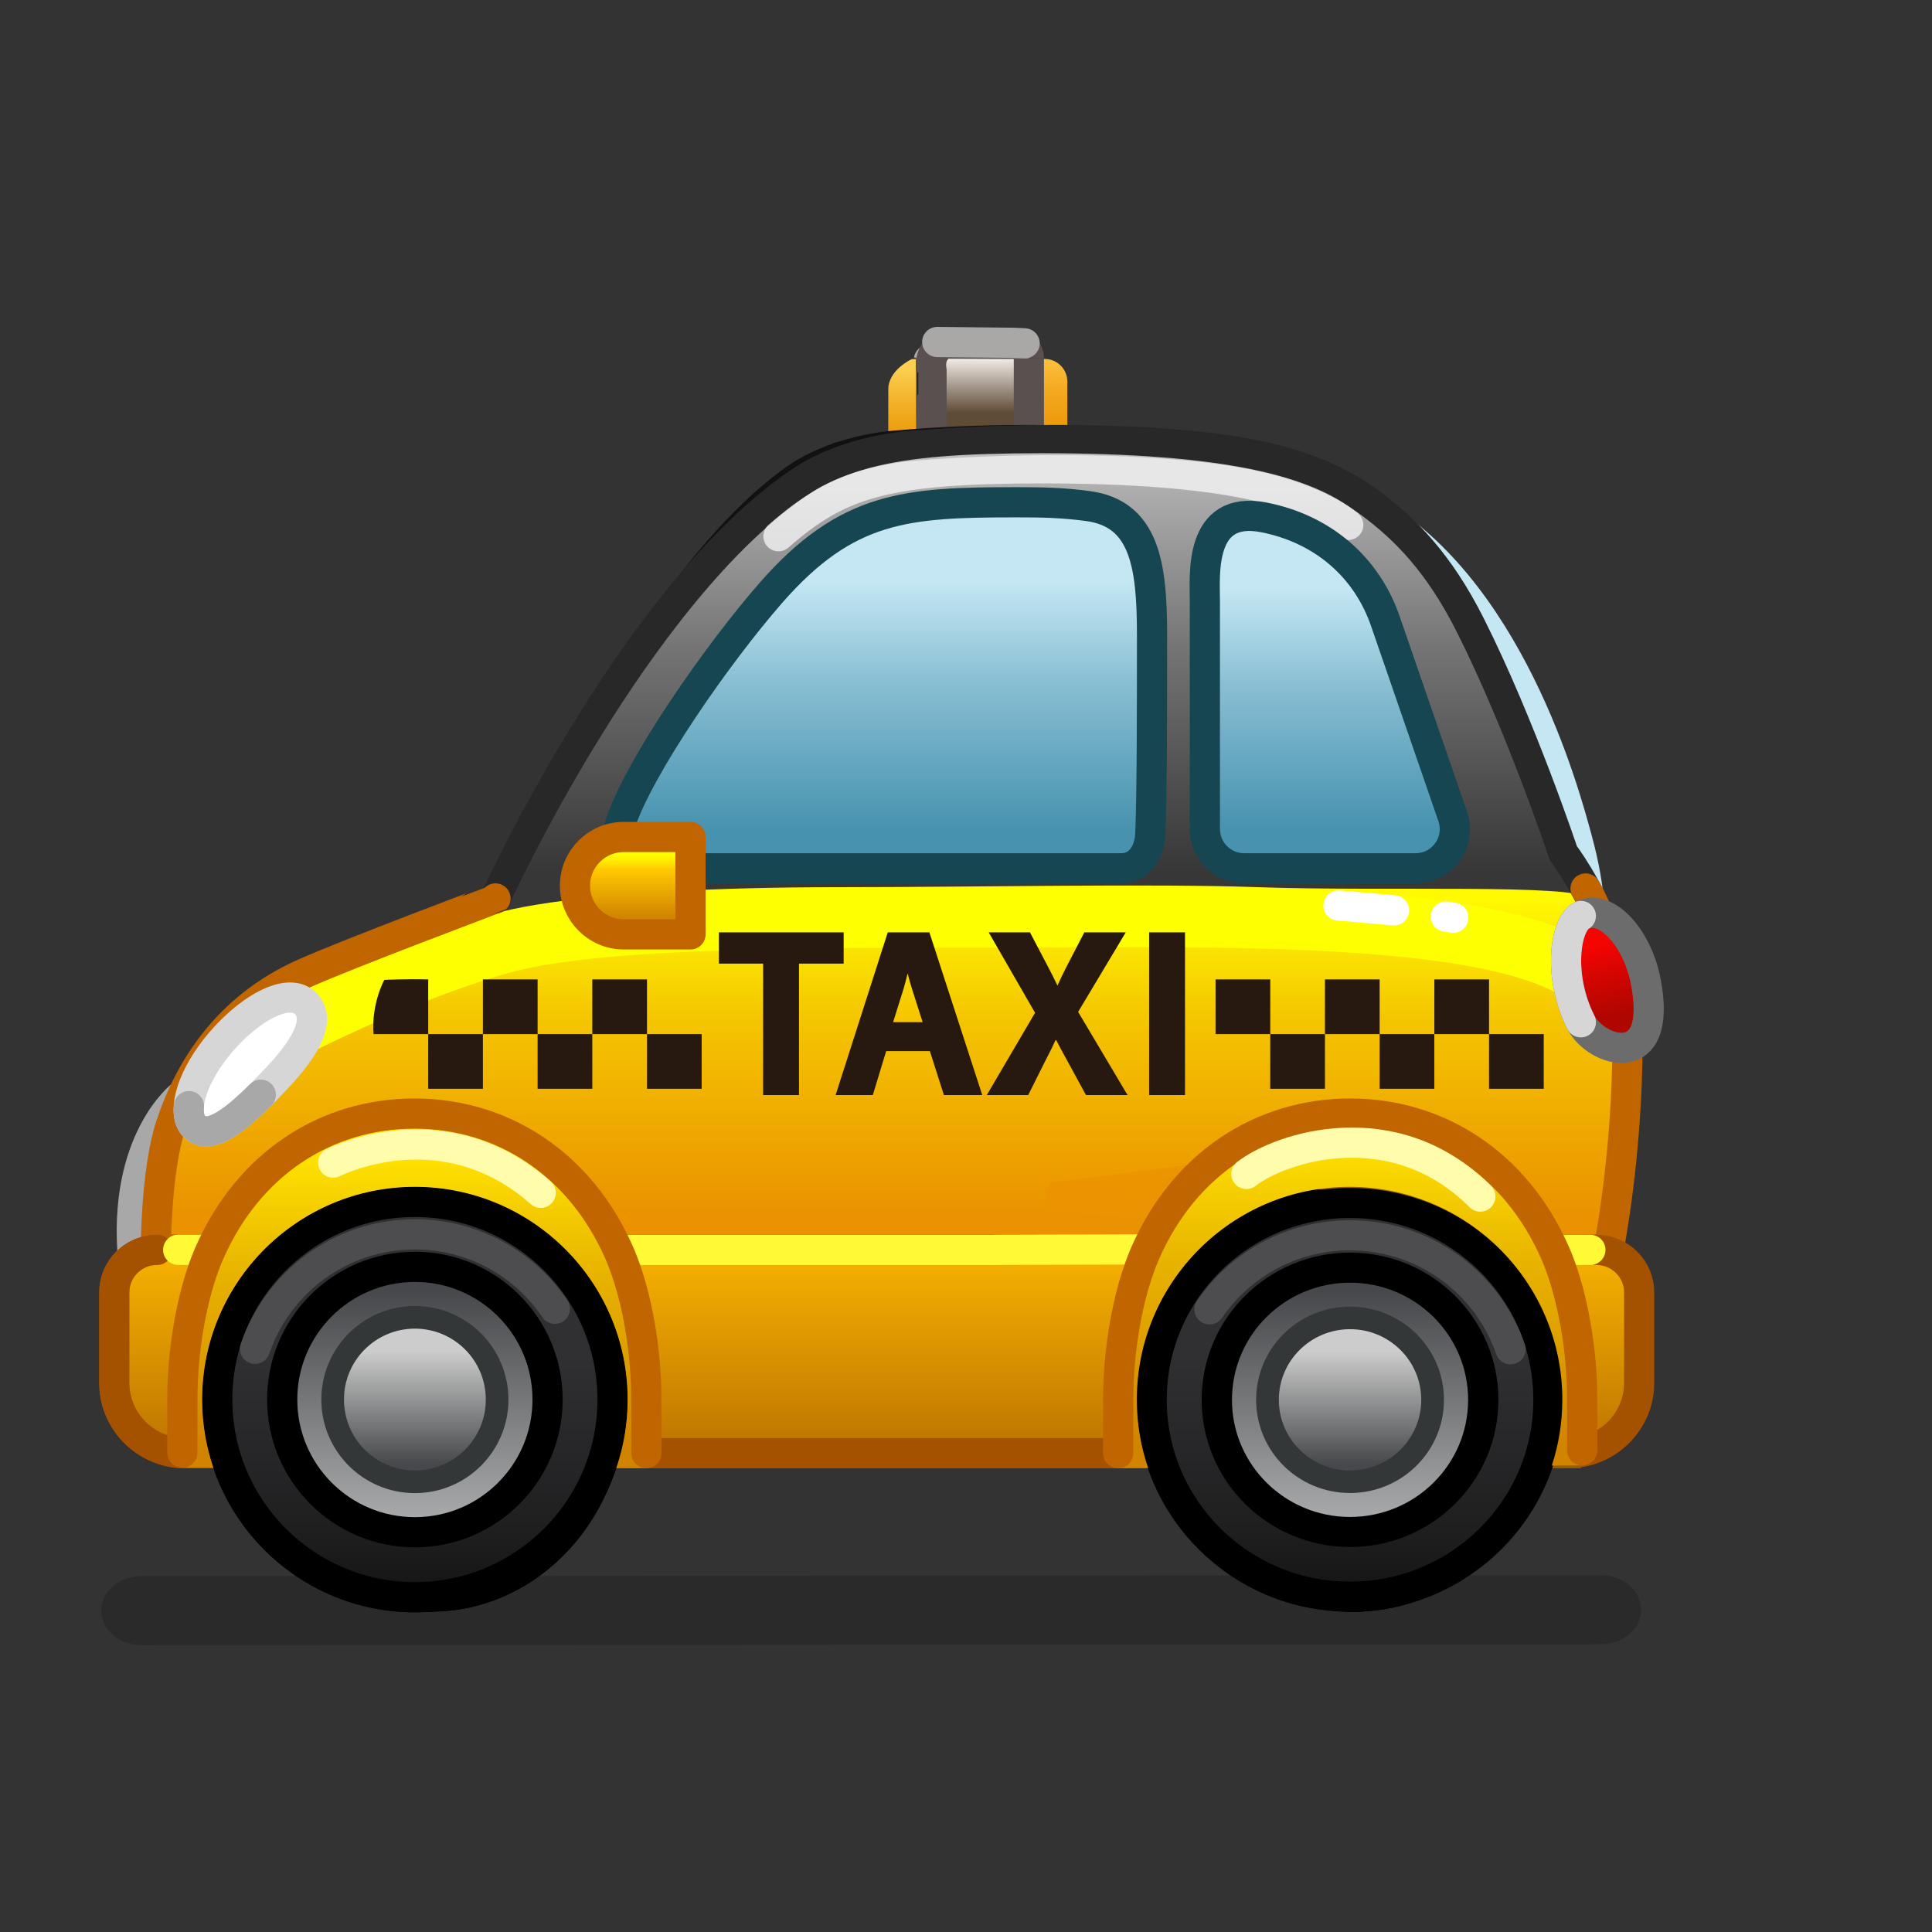 <svg xmlns="http://www.w3.org/2000/svg" viewBox="0 0 512 512" width="512" height="512" style="width: 100%; height: 100%; transform: translate3d(0,0,0);" preserveAspectRatio="xMidYMid meet"><rect x="0" y="0" width="512" height="512" fill="#333333" stroke="none"/><defs><clipPath id="__lottie_element_24569"><rect width="512" height="512" x="0" y="0"></rect></clipPath><linearGradient id="__lottie_element_24576" spreadMethod="pad" gradientUnits="userSpaceOnUse" x1="-0.3" y1="7.142" x2="-0.3" y2="-96.204"><stop offset="0%" stop-color="rgb(55,55,55)"></stop><stop offset="57%" stop-color="rgb(116,116,116)"></stop><stop offset="100%" stop-color="rgb(176,176,176)"></stop></linearGradient><linearGradient id="__lottie_element_24577" spreadMethod="pad" gradientUnits="userSpaceOnUse" x1="-0.3" y1="39.114" x2="-0.3" y2="-44.766"><stop offset="0%" stop-color="rgb(234,146,0)"></stop><stop offset="63%" stop-color="rgb(245,198,1)"></stop><stop offset="100%" stop-color="rgb(255,250,1)"></stop></linearGradient><linearGradient id="__lottie_element_24578" spreadMethod="pad" gradientUnits="userSpaceOnUse" x1="-0.345" y1="28.832" x2="-0.345" y2="-33.749"><stop offset="0%" stop-color="rgb(186,113,0)"></stop><stop offset="50%" stop-color="rgb(221,150,1)"></stop><stop offset="100%" stop-color="rgb(255,187,1)"></stop></linearGradient><linearGradient id="__lottie_element_24579" spreadMethod="pad" gradientUnits="userSpaceOnUse" x1="2.024" y1="9.205" x2="-3.094" y2="-9.132"><stop offset="0%" stop-color="rgb(176,6,0)"></stop><stop offset="54%" stop-color="rgb(210,5,1)"></stop><stop offset="100%" stop-color="rgb(245,4,2)"></stop></linearGradient><linearGradient id="__lottie_element_24582" spreadMethod="pad" gradientUnits="userSpaceOnUse" x1="-0.684" y1="8.288" x2="-0.684" y2="-9.303"><stop offset="0%" stop-color="rgb(209,132,0)"></stop><stop offset="36%" stop-color="rgb(232,167,0)"></stop><stop offset="72%" stop-color="rgb(255,202,0)"></stop><stop offset="81%" stop-color="rgb(254,228,0)"></stop><stop offset="94%" stop-color="rgb(254,255,0)"></stop></linearGradient><linearGradient id="__lottie_element_24592" spreadMethod="pad" gradientUnits="userSpaceOnUse" x1="-0.553" y1="-27.608" x2="-0.553" y2="38.948"><stop offset="0%" stop-color="rgb(196,231,243)"></stop><stop offset="43%" stop-color="rgb(133,188,209)"></stop><stop offset="100%" stop-color="rgb(70,146,175)"></stop></linearGradient><linearGradient id="__lottie_element_24593" spreadMethod="pad" gradientUnits="userSpaceOnUse" x1="-0.403" y1="-27.408" x2="-0.403" y2="36.679"><stop offset="0%" stop-color="rgb(196,231,243)"></stop><stop offset="43%" stop-color="rgb(133,188,209)"></stop><stop offset="100%" stop-color="rgb(70,146,175)"></stop></linearGradient><linearGradient id="__lottie_element_24597" spreadMethod="pad" gradientUnits="userSpaceOnUse" x1="-0.81" y1="40.9" x2="-0.81" y2="-40.802"><stop offset="0%" stop-color="rgb(209,132,0)"></stop><stop offset="60%" stop-color="rgb(232,180,0)"></stop><stop offset="100%" stop-color="rgb(255,227,0)"></stop></linearGradient><linearGradient id="__lottie_element_24598" spreadMethod="pad" gradientUnits="userSpaceOnUse" x1="-0.81" y1="39.92" x2="-0.81" y2="-38.322"><stop offset="0%" stop-color="rgb(209,132,0)"></stop><stop offset="60%" stop-color="rgb(232,180,0)"></stop><stop offset="100%" stop-color="rgb(255,227,0)"></stop></linearGradient><linearGradient id="__lottie_element_24602" spreadMethod="pad" gradientUnits="userSpaceOnUse" x1="362.861" y1="352.878" x2="361.573" y2="370.873"><stop offset="0%" stop-color="rgb(235,149,0)"></stop><stop offset="50%" stop-color="rgb(235,147,0)"></stop><stop offset="100%" stop-color="rgb(234,146,0)"></stop></linearGradient><linearGradient id="__lottie_element_24603" spreadMethod="pad" gradientUnits="userSpaceOnUse" x1="-0.345" y1="28.832" x2="-0.345" y2="-33.749"><stop offset="0%" stop-color="rgb(186,113,0)"></stop><stop offset="50%" stop-color="rgb(221,150,1)"></stop><stop offset="100%" stop-color="rgb(255,187,1)"></stop></linearGradient><linearGradient id="__lottie_element_24604" spreadMethod="pad" gradientUnits="userSpaceOnUse" x1="-0.345" y1="28.832" x2="-0.345" y2="-33.749"><stop offset="0%" stop-color="rgb(186,113,0)"></stop><stop offset="50%" stop-color="rgb(221,150,1)"></stop><stop offset="100%" stop-color="rgb(255,187,1)"></stop></linearGradient><linearGradient id="__lottie_element_24608" spreadMethod="pad" gradientUnits="userSpaceOnUse" x1="-0.651" y1="-11.895" x2="-0.651" y2="76.649"><stop offset="0%" stop-color="rgb(48,48,51)"></stop><stop offset="52%" stop-color="rgb(31,31,32)"></stop><stop offset="85%" stop-color="rgb(14,14,14)"></stop></linearGradient><linearGradient id="__lottie_element_24609" spreadMethod="pad" gradientUnits="userSpaceOnUse" x1="-0.651" y1="30.105" x2="-0.651" y2="-28.986"><stop offset="0%" stop-color="rgb(165,167,169)"></stop><stop offset="50%" stop-color="rgb(118,120,122)"></stop><stop offset="100%" stop-color="rgb(70,72,75)"></stop></linearGradient><linearGradient id="__lottie_element_24610" spreadMethod="pad" gradientUnits="userSpaceOnUse" x1="-0.651" y1="-12.895" x2="-0.651" y2="17.25"><stop offset="0%" stop-color="rgb(204,204,204)"></stop><stop offset="50%" stop-color="rgb(137,138,139)"></stop><stop offset="100%" stop-color="rgb(70,72,75)"></stop></linearGradient><linearGradient id="__lottie_element_24614" spreadMethod="pad" gradientUnits="userSpaceOnUse" x1="-0.651" y1="-11.895" x2="-0.651" y2="76.649"><stop offset="0%" stop-color="rgb(48,48,51)"></stop><stop offset="52%" stop-color="rgb(31,31,32)"></stop><stop offset="85%" stop-color="rgb(14,14,14)"></stop></linearGradient><linearGradient id="__lottie_element_24615" spreadMethod="pad" gradientUnits="userSpaceOnUse" x1="-0.651" y1="30.105" x2="-0.651" y2="-28.986"><stop offset="0%" stop-color="rgb(165,167,169)"></stop><stop offset="50%" stop-color="rgb(118,120,122)"></stop><stop offset="100%" stop-color="rgb(70,72,75)"></stop></linearGradient><linearGradient id="__lottie_element_24616" spreadMethod="pad" gradientUnits="userSpaceOnUse" x1="-0.651" y1="-12.895" x2="-0.651" y2="17.25"><stop offset="0%" stop-color="rgb(204,204,204)"></stop><stop offset="50%" stop-color="rgb(137,138,139)"></stop><stop offset="100%" stop-color="rgb(70,72,75)"></stop></linearGradient><linearGradient id="__lottie_element_24620" spreadMethod="pad" gradientUnits="userSpaceOnUse" x1="-0.651" y1="-11.895" x2="-0.651" y2="76.649"><stop offset="0%" stop-color="rgb(48,48,51)"></stop><stop offset="52%" stop-color="rgb(31,31,32)"></stop><stop offset="85%" stop-color="rgb(14,14,14)"></stop></linearGradient><linearGradient id="__lottie_element_24624" spreadMethod="pad" gradientUnits="userSpaceOnUse" x1="-0.651" y1="-11.895" x2="-0.651" y2="76.649"><stop offset="0%" stop-color="rgb(48,48,51)"></stop><stop offset="52%" stop-color="rgb(31,31,32)"></stop><stop offset="85%" stop-color="rgb(14,14,14)"></stop></linearGradient><linearGradient id="__lottie_element_24631" spreadMethod="pad" gradientUnits="userSpaceOnUse" x1="2384.188" y1="-611.868" x2="2324.478" y2="-536.69"><stop offset="0%" stop-color="rgb(70,146,175)"></stop><stop offset="57%" stop-color="rgb(133,188,209)"></stop><stop offset="100%" stop-color="rgb(196,231,243)"></stop></linearGradient><linearGradient id="__lottie_element_24636" spreadMethod="pad" gradientUnits="userSpaceOnUse" x1="-0.36" y1="29.832" x2="-0.36" y2="-17.551"><stop offset="0%" stop-color="rgb(234,146,0)"></stop><stop offset="63%" stop-color="rgb(245,198,1)"></stop><stop offset="100%" stop-color="rgb(255,250,1)"></stop></linearGradient><linearGradient id="__lottie_element_24637" spreadMethod="pad" gradientUnits="userSpaceOnUse" x1="-0.978" y1="46.717" x2="-0.978" y2="-43.456"><stop offset="0%" stop-color="rgb(234,146,0)"></stop><stop offset="63%" stop-color="rgb(245,198,1)"></stop><stop offset="100%" stop-color="rgb(255,250,1)"></stop></linearGradient><linearGradient id="__lottie_element_24638" spreadMethod="pad" gradientUnits="userSpaceOnUse" x1="-0.18" y1="54.642" x2="-0.18" y2="-60.702"><stop offset="0%" stop-color="rgb(186,113,0)"></stop><stop offset="50%" stop-color="rgb(221,150,1)"></stop><stop offset="100%" stop-color="rgb(255,187,1)"></stop></linearGradient><linearGradient id="__lottie_element_24644" spreadMethod="pad" gradientUnits="userSpaceOnUse" x1="-0.969" y1="-54.108" x2="-0.969" y2="48.305"><stop offset="0%" stop-color="rgb(159,206,223)"></stop><stop offset="43%" stop-color="rgb(114,176,199)"></stop><stop offset="100%" stop-color="rgb(70,146,175)"></stop></linearGradient><linearGradient id="__lottie_element_24654" spreadMethod="pad" gradientUnits="userSpaceOnUse" x1="-0.01" y1="8.547" x2="-0.01" y2="-7.936"><stop offset="0%" stop-color="rgb(237,158,16)"></stop><stop offset="56%" stop-color="rgb(244,183,48)"></stop><stop offset="100%" stop-color="rgb(251,208,80)"></stop></linearGradient><linearGradient id="__lottie_element_24655" spreadMethod="pad" gradientUnits="userSpaceOnUse" x1="0.14" y1="10.547" x2="-0.558" y2="-11.076"><stop offset="0%" stop-color="rgb(234,146,0)"></stop><stop offset="63%" stop-color="rgb(243,168,30)"></stop><stop offset="100%" stop-color="rgb(251,190,59)"></stop></linearGradient><linearGradient id="__lottie_element_24656" spreadMethod="pad" gradientUnits="userSpaceOnUse" x1="-0.86" y1="13.525" x2="-0.86" y2="-21.025"><stop offset="22%" stop-color="rgb(95,76,55)"></stop><stop offset="43%" stop-color="rgb(167,155,142)"></stop><stop offset="63%" stop-color="rgb(239,233,228)"></stop></linearGradient><linearGradient id="__lottie_element_24660" spreadMethod="pad" gradientUnits="userSpaceOnUse" x1="-1758.625" y1="8.288" x2="-1758.625" y2="25.878"><stop offset="0%" stop-color="rgb(209,132,0)"></stop><stop offset="60%" stop-color="rgb(232,180,0)"></stop><stop offset="100%" stop-color="rgb(255,227,0)"></stop></linearGradient><linearGradient id="__lottie_element_24661" spreadMethod="pad" gradientUnits="userSpaceOnUse" x1="-1342.667" y1="-5.655" x2="-1391.802" y2="17.907"><stop offset="0%" stop-color="rgb(58,58,58)"></stop><stop offset="54%" stop-color="rgb(93,93,93)"></stop><stop offset="100%" stop-color="rgb(128,128,128)"></stop></linearGradient><linearGradient id="__lottie_element_24662" spreadMethod="pad" gradientUnits="userSpaceOnUse" x1="-0.916" y1="-54.662" x2="-0.916" y2="-45.376"><stop offset="0%" stop-color="rgb(159,206,223)"></stop><stop offset="43%" stop-color="rgb(114,176,199)"></stop><stop offset="100%" stop-color="rgb(70,146,175)"></stop></linearGradient><linearGradient id="__lottie_element_24663" spreadMethod="pad" gradientUnits="userSpaceOnUse" x1="-1663.28" y1="-0.141" x2="-1600.611" y2="-130.828"><stop offset="0%" stop-color="rgb(209,132,0)"></stop><stop offset="60%" stop-color="rgb(232,180,0)"></stop><stop offset="100%" stop-color="rgb(255,227,0)"></stop></linearGradient></defs><g clip-path="url(#__lottie_element_24569)"><g style="display: none;"><g><path stroke-linecap="butt" stroke-linejoin="miter" fill-opacity="0" stroke-miterlimit="4"></path></g><g><path stroke-linecap="butt" stroke-linejoin="miter" fill-opacity="0" stroke-miterlimit="4"></path></g><g><path stroke-linecap="butt" stroke-linejoin="miter" fill-opacity="0" stroke-miterlimit="4"></path></g><g><path stroke-linecap="butt" stroke-linejoin="miter" fill-opacity="0" stroke-miterlimit="4"></path></g><g><path stroke-linecap="butt" stroke-linejoin="miter" fill-opacity="0" stroke-miterlimit="4"></path></g><g><path stroke-linecap="butt" stroke-linejoin="miter" fill-opacity="0" stroke-miterlimit="4"></path></g><g><path stroke-linecap="butt" stroke-linejoin="miter" fill-opacity="0" stroke-miterlimit="4"></path></g></g><g style="display: block;" transform="matrix(0.7,0,0,0.7,246,226)" opacity="1"><g opacity="1" transform="matrix(1,0,0,1,0,0)"><path stroke-linecap="round" stroke-linejoin="round" fill-opacity="0" stroke="rgb(243,166,1)" stroke-opacity="1" stroke-width="8" d="M0 0"></path></g></g><g style="display: block;" transform="matrix(0.606,0.35,-0.35,0.606,225,226)" opacity="1"><g opacity="1" transform="matrix(1,0,0,1,0,0)"><path stroke-linecap="round" stroke-linejoin="round" fill-opacity="0" stroke="rgb(243,166,1)" stroke-opacity="1" stroke-width="10" d="M0 0"></path></g></g><g style="display: block;" transform="matrix(0.35,0.606,-0.606,0.35,225,226)" opacity="1"><g opacity="1" transform="matrix(1,0,0,1,0,0)"><path stroke-linecap="round" stroke-linejoin="round" fill-opacity="0" stroke="rgb(243,166,1)" stroke-opacity="1" stroke-width="7" d="M0 0"></path></g></g><g style="display: block;" transform="matrix(1.066,0,0,0.915,322.868,295.482)" opacity="0.18"><g opacity="1" transform="matrix(1,0,0,1,0,0)"><path stroke-linecap="round" stroke-linejoin="round" fill-opacity="0" stroke="rgb(0,0,0)" stroke-opacity="1" stroke-width="20" d=" M-267.704,143.558 C-267.704,143.558 95.107,143.3 95.107,143.3"></path></g></g><g style="display: block;" transform="matrix(0.7,0,0,0.7,246,226)" opacity="1"><g opacity="1" transform="matrix(1,0,0,1,0,0)"><path stroke-linecap="round" stroke-linejoin="round" fill-opacity="0" stroke="rgb(243,166,1)" stroke-opacity="1" stroke-width="13" d="M0 0"></path></g></g><g style="display: block;" transform="matrix(0.606,0.35,-0.35,0.606,225,226)" opacity="1"><g opacity="1" transform="matrix(1,0,0,1,0,0)"><path stroke-linecap="round" stroke-linejoin="round" fill-opacity="0" stroke="rgb(243,166,1)" stroke-opacity="1" stroke-width="15" d="M0 0"></path></g></g><g style="display: block;" transform="matrix(0.35,0.606,-0.606,0.35,225,226)" opacity="1"><g opacity="1" transform="matrix(1,0,0,1,0,0)"><path stroke-linecap="round" stroke-linejoin="round" fill-opacity="0" stroke="rgb(243,166,1)" stroke-opacity="1" stroke-width="12" d="M0 0"></path></g></g><g style="display: block;" transform="matrix(1,0,0,1,-0.101,-44)" opacity="1"><g opacity="1" transform="matrix(1,0,0,1,130.375,278.712)"><path fill="url(#__lottie_element_24660)" fill-opacity="1" d=" M60.493,-3.524 C60.493,-3.524 60.493,3.524 60.493,3.524 C60.493,8.702 62.714,12.901 65.454,12.901 C65.454,12.901 70.129,12.901 70.129,12.901 C73.578,12.901 76.375,7.125 76.375,0 C76.375,0 76.375,0 76.375,0 C76.375,-7.125 73.578,-12.901 70.129,-12.901 C70.129,-12.901 65.454,-12.901 65.454,-12.901 C62.714,-12.901 60.493,-8.702 60.493,-3.524z"></path><path stroke-linecap="round" stroke-linejoin="round" fill-opacity="0" stroke="rgb(193,101,0)" stroke-opacity="1" stroke-width="8" d=" M60.493,-3.524 C60.493,-3.524 60.493,3.524 60.493,3.524 C60.493,8.702 62.714,12.901 65.454,12.901 C65.454,12.901 70.129,12.901 70.129,12.901 C73.578,12.901 76.375,7.125 76.375,0 C76.375,0 76.375,0 76.375,0 C76.375,-7.125 73.578,-12.901 70.129,-12.901 C70.129,-12.901 65.454,-12.901 65.454,-12.901 C62.714,-12.901 60.493,-8.702 60.493,-3.524z"></path></g><g opacity="1" transform="matrix(1,0,0,1,0,0)"><g opacity="1" transform="matrix(1,0,0,1,167.751,221.655)"><path fill="url(#__lottie_element_24661)" fill-opacity="1" d=" M54.839,-41.533 C54.837,-49.992 54.832,-55.725 54.827,-56.186 C54.818,-56.959 54.809,-56.593 54.799,-55.083 C54.794,-54.368 54.789,-51.452 54.786,-47.655 C54.777,-36.194 54.768,-13.66 54.758,17.51 C54.756,24.699 54.754,31.576 54.752,37.689 C54.75,45.301 54.749,53.662 54.749,62.139 C54.749,62.139 54.749,66.579 54.749,66.579 C54.749,66.579 54.841,66.579 54.841,66.579 C54.841,36.403 54.841,4.762 54.841,-12.798 C54.841,-20.717 54.841,-31.561 54.839,-41.364 C54.839,-41.421 54.839,-41.477 54.839,-41.533z"></path></g><g opacity="1" transform="matrix(1,0,0,1,169.916,224.662)"><path fill="url(#__lottie_element_24662)" fill-opacity="1" d=" M52.638,-42.124 C52.632,-39.574 52.63,-34.306 52.624,-19.668 C52.617,-3.668 52.606,26.332 52.604,41.853 C52.603,47.458 52.605,53.332 52.608,53.332 C52.608,53.332 52.658,53.332 52.658,53.332 C52.66,53.332 52.661,49.084 52.661,44.278 C52.661,33.332 52.662,11.332 52.662,-8.668 C52.662,-27.107 52.66,-40.668 52.653,-42.668 C52.65,-43.603 52.641,-43.662 52.638,-42.124z"></path><path stroke-linecap="round" stroke-linejoin="round" fill-opacity="0" stroke="rgb(21,70,81)" stroke-opacity="1" stroke-width="8" d=" M52.638,-42.124 C52.632,-39.574 52.63,-34.306 52.624,-19.668 C52.617,-3.668 52.606,26.332 52.604,41.853 C52.603,47.458 52.605,53.332 52.608,53.332 C52.608,53.332 52.658,53.332 52.658,53.332 C52.66,53.332 52.661,49.084 52.661,44.278 C52.661,33.332 52.662,11.332 52.662,-8.668 C52.662,-27.107 52.66,-40.668 52.653,-42.668 C52.65,-43.603 52.641,-43.662 52.638,-42.124z"></path></g><g opacity="1" transform="matrix(1,0,0,1,167.751,220.535)"><path stroke-linecap="round" stroke-linejoin="round" fill-opacity="0" stroke="rgb(17,17,17)" stroke-opacity="1" stroke-width="8" d=" M54.841,65.459 C54.841,35.283 54.841,5.882 54.841,-11.678 C54.841,-19.597 54.841,-30.441 54.839,-40.244 C54.839,-40.301 54.839,-40.357 54.839,-40.413 C54.837,-48.872 54.832,-54.605 54.827,-55.066 C54.818,-55.839 54.809,-55.473 54.799,-53.963 C54.794,-53.248 54.789,-50.332 54.786,-46.535 C54.777,-35.074 54.768,-12.54 54.758,18.63 C54.756,25.819 54.754,32.696 54.752,38.809 C54.75,46.421 54.749,54.782 54.749,63.259 C54.749,63.259 54.749,65.459 54.749,65.459"></path></g><g opacity="1" transform="matrix(1,0,0,1,167.745,345.141)"><path fill="url(#__lottie_element_24663)" fill-opacity="1" d=" M54.838,35.973 C54.838,35.543 54.838,35.113 54.838,34.693 C54.84,25.239 54.843,17.473 54.847,11.545 C54.847,-8.599 54.847,-37.802 54.847,-62.591 C54.847,-62.591 54.755,-62.591 54.755,-62.591 C54.755,-62.591 54.755,45.717 54.755,45.717 C54.755,51.746 54.756,57.661 54.758,62.833 C54.758,62.833 54.758,62.833 54.758,62.833 C54.758,62.833 54.758,63.158 54.758,63.158 C54.761,69.153 54.765,72.591 54.769,72.591 C54.769,72.591 54.808,72.582 54.826,72.566 C54.831,72.562 54.834,66.694 54.835,58.83 C54.836,50.572 54.837,42.477 54.838,35.973z"></path></g><g opacity="1" transform="matrix(1,0,0,1,167.745,345.141)"><path stroke-linecap="round" stroke-linejoin="round" fill-opacity="0" stroke="rgb(193,101,0)" stroke-opacity="1" stroke-width="8" d=" M54.755,-62.591 C54.755,-62.591 54.755,45.717 54.755,45.717 C54.755,51.746 54.756,57.661 54.758,62.833 C54.758,62.833 54.758,62.833 54.758,62.833 C54.758,62.833 54.758,63.158 54.758,63.158 C54.761,69.153 54.765,72.591 54.769,72.591 C54.769,72.591 54.808,72.582 54.826,72.566 C54.831,72.562 54.834,66.694 54.835,58.83 C54.836,50.572 54.837,42.477 54.838,35.973 C54.838,35.543 54.838,35.113 54.838,34.693 C54.84,25.239 54.843,17.473 54.847,11.545 C54.847,-8.599 54.847,-37.802 54.847,-62.591"></path></g></g></g><g style="display: block;" transform="matrix(1,0,0,1,-0.101,-44)" opacity="1"><g opacity="1" transform="matrix(1,0,0,1,0,0)"><g opacity="1" transform="matrix(1,0,0,1,290.018,137.247)"><path stroke-linecap="butt" stroke-linejoin="miter" fill-opacity="0" stroke-miterlimit="10" stroke="rgb(170,167,167)" stroke-opacity="1" stroke-width="8" d=" M-43.768,2.138 C-43.698,1.701 -43.603,2.265 -43.553,2.265 C-43.553,2.265 -39.785,-2.172 -39.785,-2.172 C-39.735,-2.172 -43.319,0.92 -43.319,3.138"></path></g><g opacity="1" transform="matrix(1,0,0,1,296.01,149.453)"><path fill="url(#__lottie_element_24654)" fill-opacity="1" d=" M-54.239,-10.292 C-54.321,-10.292 -60.647,-7.349 -60.499,-2.094 C-60.499,-2.094 -60.511,10.083 -60.511,10.083 C-60.511,10.083 -52.535,10.031 -52.535,10.031 C-52.483,9.997 -52.677,9.973 -52.625,9.973 C-52.625,9.973 -47.6,10.083 -47.6,10.083 C-47.6,10.083 -45.532,-10.344 -45.532,-10.344 C-45.532,-10.344 -54.239,-10.292 -54.239,-10.292z"></path></g><g opacity="1" transform="matrix(1,0,0,1,327.86,149.453)"><path fill="url(#__lottie_element_24655)" fill-opacity="1" d=" M-44.9,10.104 C-44.9,10.104 -44.9,-4.323 -44.9,-4.323 C-44.9,-7.637 -47.586,-10.323 -50.9,-10.323 C-50.9,-10.323 -84.157,-10.396 -84.157,-10.396 C-84.239,-10.396 -84.657,-7.71 -84.657,-4.396 C-84.657,-4.396 -84.305,10.031 -84.305,10.031 C-84.305,10.031 -44.9,10.104 -44.9,10.104z"></path></g><g opacity="1" transform="matrix(1,0,0,1,327.86,147.475)"><path fill="url(#__lottie_element_24656)" fill-opacity="1" d=" M-80.902,12.031 C-80.902,12.031 -80.902,-8.555 -80.902,-8.555 C-80.902,-10.676 -79.182,-12.396 -77.061,-12.396 C-77.061,-12.396 -58.939,-12.323 -58.939,-12.323 C-56.818,-12.323 -55.098,-10.603 -55.098,-8.482 C-55.098,-8.482 -55.098,12.104 -55.098,12.104"></path></g><g opacity="1" transform="matrix(1,0,0,1,316.209,147.424)"><path stroke-linecap="butt" stroke-linejoin="miter" fill-opacity="0" stroke-miterlimit="10" stroke="rgb(89,80,79)" stroke-opacity="1" stroke-width="8" d=" M-69.313,12.127 C-69.313,12.127 -69.375,-8.411 -69.375,-8.411"></path></g><g opacity="1" transform="matrix(1,0,0,1,339.512,149.373)"><path stroke-linecap="butt" stroke-linejoin="miter" fill-opacity="0" stroke-miterlimit="10" stroke="rgb(89,80,79)" stroke-opacity="1" stroke-width="8" d=" M-66.75,-10.403 C-66.75,-10.403 -66.75,10.183 -66.75,10.183"></path></g><g opacity="1" transform="matrix(1,0,0,1,322.86,137.16)"><path stroke-linecap="butt" stroke-linejoin="miter" fill-opacity="0" stroke-miterlimit="10" stroke="rgb(89,80,79)" stroke-opacity="1" stroke-width="8" d=" M-71.8,-2.103 C-71.8,-2.103 -53.939,-2.03 -53.939,-2.03 C-51.818,-2.03 -50.098,-0.31 -50.098,1.811"></path></g><g opacity="1" transform="matrix(1,0,0,1,299.124,147.453)"><path stroke-linecap="butt" stroke-linejoin="miter" fill-opacity="0" stroke-miterlimit="10" stroke="rgb(89,80,79)" stroke-opacity="1" stroke-width="8" d=" M-52.166,12.031 C-52.166,12.031 -52.166,-5.079 -52.166,-5.079 C-53.142,-9.229 -49.974,-12.627 -47.998,-12.396 C-47.998,-12.396 -48.784,-12.396 -48.784,-12.396"></path></g><g opacity="1" transform="matrix(1,0,0,1,329.697,137.247)"><path stroke-linecap="round" stroke-linejoin="miter" fill-opacity="0" stroke-miterlimit="10" stroke="rgb(170,167,167)" stroke-opacity="1" stroke-width="8" d=" M-81.221,-2.616 C-81.221,-2.616 -60.922,-2.399 -60.922,-2.399 C-60.922,-2.399 -58.06,-2.256 -58.06,-2.256"></path></g></g><g opacity="1" transform="matrix(1,0,0,1,0,0)"><g opacity="1" transform="matrix(1,0,0,1,298.955,145.806)"><path fill="rgb(39,25,15)" fill-opacity="1" d=" M-55.773,-3.15 C-55.773,-3.15 -55.506,-3.15 -55.506,-3.15 C-55.506,-3.15 -55.506,2.785 -55.506,2.785 C-55.506,2.785 -55.773,2.785 -55.773,2.785 C-55.773,2.785 -55.773,-3.15 -55.773,-3.15z"></path></g><g opacity="1" transform="matrix(1,0,0,1,293.526,151.74)"><path fill="rgb(39,25,15)" fill-opacity="1" d=" M-50.356,-3.15 C-50.356,-3.15 -50.344,-3.15 -50.344,-3.15 C-50.344,-3.15 -50.344,2.785 -50.344,2.785 C-50.344,2.785 -50.356,2.785 -50.356,2.785 C-50.356,2.785 -50.356,-3.15 -50.356,-3.15z"></path></g><g opacity="1" transform="matrix(1,0,0,1,288.096,145.806)"><path fill="rgb(39,25,15)" fill-opacity="1" d=" M-44.939,-3.15 C-44.939,-3.15 -44.927,-3.15 -44.927,-3.15 C-44.927,-3.15 -44.927,2.785 -44.927,2.785 C-44.927,2.785 -44.939,2.785 -44.939,2.785 C-44.939,2.785 -44.939,-3.15 -44.939,-3.15z"></path></g><g opacity="1" transform="matrix(1,0,0,1,282.667,151.74)"><path fill="rgb(39,25,15)" fill-opacity="1" d=" M-39.522,-3.15 C-39.522,-3.15 -39.51,-3.15 -39.51,-3.15 C-39.51,-3.15 -39.51,2.785 -39.51,2.785 C-39.51,2.785 -39.522,2.785 -39.522,2.785 C-39.522,2.785 -39.522,-3.15 -39.522,-3.15z"></path></g><g opacity="1" transform="matrix(1,0,0,1,277.237,145.806)"><path fill="rgb(39,25,15)" fill-opacity="1" d=" M-34.105,-3.15 C-34.105,-3.15 -34.093,-3.15 -34.093,-3.15 C-34.093,-3.15 -34.093,2.785 -34.093,2.785 C-34.093,2.785 -34.105,2.785 -34.105,2.785 C-34.105,2.785 -34.105,-3.15 -34.105,-3.15z"></path></g></g></g><g style="display: block;" transform="matrix(1,0,0,1,-2,-44)" opacity="1"><g opacity="1" transform="matrix(1,0,0,1,352.046,414.895)"><path fill="rgb(22,22,23)" fill-opacity="1" d=" M9.045,-52.378 C5.951,-52.378 12.299,-52.257 9.205,-52.257 C-17.246,-52.257 -38.689,-28.806 -38.689,0.122 C-38.689,29.05 -17.246,52.5 9.205,52.5 C12.299,52.5 5.951,52.378 9.045,52.378 C35.496,52.378 56.939,28.928 56.939,0 C56.939,-28.928 35.496,-52.378 9.045,-52.378z"></path><path stroke-linecap="round" stroke-linejoin="round" fill-opacity="0" stroke="rgb(0,0,0)" stroke-opacity="1" stroke-width="7.65" d=" M9.045,-52.378 C5.951,-52.378 12.299,-52.257 9.205,-52.257 C-17.246,-52.257 -38.689,-28.806 -38.689,0.122 C-38.689,29.05 -17.246,52.5 9.205,52.5 C12.299,52.5 5.951,52.378 9.045,52.378 C35.496,52.378 56.939,28.928 56.939,0 C56.939,-28.928 35.496,-52.378 9.045,-52.378z"></path></g><g opacity="1" transform="matrix(1,0,0,1,361.091,414.895)"><path fill="rgb(22,22,23)" fill-opacity="1" d=" M47.894,0 C47.894,28.928 26.451,52.378 0,52.378 C-26.451,52.378 -47.894,28.928 -47.894,0 C-47.894,-28.928 -26.451,-52.378 0,-52.378 C26.451,-52.378 47.894,-28.928 47.894,0z"></path><path stroke-linecap="round" stroke-linejoin="round" fill-opacity="0" stroke="rgb(0,0,0)" stroke-opacity="1" stroke-width="7.65" d=" M47.894,0 C47.894,28.928 26.451,52.378 0,52.378 C-26.451,52.378 -47.894,28.928 -47.894,0 C-47.894,-28.928 -26.451,-52.378 0,-52.378 C26.451,-52.378 47.894,-28.928 47.894,0z"></path></g></g><g style="display: block;" transform="matrix(1,0,0,1,-20.219,-44)" opacity="1"><g opacity="1" transform="matrix(1,0,0,1,125.419,414.895)"><path fill="rgb(22,22,23)" fill-opacity="1" d=" M26.545,-52.378 C23.451,-52.378 11.549,-52.378 8.455,-52.378 C-17.996,-52.378 -39.439,-28.928 -39.439,0 C-39.439,28.928 -17.996,52.378 8.455,52.378 C11.549,52.378 5.951,52.378 9.045,52.378 C35.496,52.378 56.939,28.928 56.939,0 C56.939,-28.928 52.996,-52.378 26.545,-52.378z"></path><path stroke-linecap="round" stroke-linejoin="round" fill-opacity="0" stroke="rgb(0,0,0)" stroke-opacity="1" stroke-width="7.65" d=" M26.545,-52.378 C23.451,-52.378 11.549,-52.378 8.455,-52.378 C-17.996,-52.378 -39.439,-28.928 -39.439,0 C-39.439,28.928 -17.996,52.378 8.455,52.378 C11.549,52.378 5.951,52.378 9.045,52.378 C35.496,52.378 56.939,28.928 56.939,0 C56.939,-28.928 52.996,-52.378 26.545,-52.378z"></path></g><g opacity="1" transform="matrix(1,0,0,1,134.464,414.895)"><path fill="rgb(22,22,23)" fill-opacity="1" d=" M47.894,0 C47.894,28.928 26.451,52.378 0,52.378 C-26.451,52.378 -47.894,28.928 -47.894,0 C-47.894,-28.928 -26.451,-52.378 0,-52.378 C26.451,-52.378 47.894,-28.928 47.894,0z"></path><path stroke-linecap="round" stroke-linejoin="round" fill-opacity="0" stroke="rgb(0,0,0)" stroke-opacity="1" stroke-width="7.65" d=" M47.894,0 C47.894,28.928 26.451,52.378 0,52.378 C-26.451,52.378 -47.894,28.928 -47.894,0 C-47.894,-28.928 -26.451,-52.378 0,-52.378 C26.451,-52.378 47.894,-28.928 47.894,0z"></path></g></g><g style="display: block;" transform="matrix(1,0,0,1,-0.101,-44)" opacity="1"><g opacity="1" transform="matrix(1,0,0,1,228.36,402.168)"><path fill="url(#__lottie_element_24636)" fill-opacity="1" d=" M-174.459,-26.94 C-180.197,-26.94 -184.855,-21.9 -184.855,-15.68 C-184.855,-15.68 -184.855,8.31 -184.855,8.31 C-184.855,17.83 -178.26,25.68 -169.755,26.8 C-169.072,26.89 -168.371,26.94 -167.661,26.94 C-167.661,26.94 -56.311,26.94 -56.311,26.94 C-56.311,26.94 -25.271,26.94 -25.271,26.94 C-25.271,26.94 28.96,26.94 28.96,26.94 C28.96,26.94 59.014,26.94 59.014,26.94 C59.014,26.94 167.661,26.94 167.661,26.94 C169.321,26.94 170.936,26.68 172.458,26.2 C179.616,23.95 184.855,16.79 184.855,8.31 C184.855,8.31 184.855,-15.68 184.855,-15.68 C184.855,-21.9 180.197,-26.94 174.459,-26.94"></path></g><g opacity="1" transform="matrix(1,0,0,1,231.978,327.283)"><path fill="url(#__lottie_element_24637)" fill-opacity="1" d=" M-96.058,-45.185 C-96.067,-45.175 -131.886,-30.505 -142.728,-25.175 C-161.026,-16.175 -170.175,-0.175 -174.75,14.825 C-178.41,26.825 -178.41,47.825 -178.41,47.825 C-178.41,47.825 173.835,47.825 173.835,47.825 C173.835,47.825 178.41,22.825 178.41,-7.175 C178.41,-18.355 175.931,-28.585 172.948,-36.825 C172.948,-36.825 169.586,-45.719 168.238,-47.825"></path></g><g opacity="1" transform="matrix(1,0,0,1,116.926,303.527)"><g opacity="1" transform="matrix(1,0,0,1,0,0)"><path stroke-linecap="round" stroke-linejoin="round" fill-opacity="0" stroke="rgb(255,249,54)" stroke-opacity="1" stroke-width="8" d=" M43.102,-22.667 C31.942,-17.966 21.706,-13.637 21.706,-13.637 C10.945,-9.207 -15.031,1.562 -23.814,5.88 C-31.625,9.722 -38.072,15.34 -43.102,22.667"></path></g></g><g opacity="0.5" transform="matrix(1,0,0,1,179.395,299.421)"><path stroke-linecap="round" stroke-linejoin="round" fill-opacity="0" stroke="rgb(255,249,54)" stroke-opacity="1" stroke-width="8" d=" M-37.988,24.326 C-31.057,11.486 -21.185,1.868 -8.501,-4.371 C0.713,-8.901 27.079,-19.835 37.988,-24.326"></path></g><g opacity="1" transform="matrix(1,0,0,1,119.092,359.914)"><path stroke-linecap="round" stroke-linejoin="round" fill-opacity="0" stroke="rgb(168,168,168)" stroke-opacity="1" stroke-width="8" d=" M-60.253,-15.518 C-60.338,-3.323 -60.338,14.869 -60.338,14.869"></path></g><g opacity="1" transform="matrix(1,0,0,1,96.156,359.964)"><path fill="rgb(132,132,137)" fill-opacity="1" d=" M-37.317,-15.569 C-37.317,-15.569 -38.573,-15.569 -38.573,-15.569 C-38.659,-8.992 -38.734,0.912 -38.712,14.919 C-38.712,14.919 -37.456,14.839 -37.456,14.839 C-37.478,0.875 -37.403,-9.004 -37.317,-15.569z"></path><path stroke-linecap="round" stroke-linejoin="round" fill-opacity="0" stroke="rgb(168,168,168)" stroke-opacity="1" stroke-width="8" d=" M-37.317,-15.569 C-37.317,-15.569 -38.573,-15.569 -38.573,-15.569 C-38.659,-8.992 -38.734,0.912 -38.712,14.919 C-38.712,14.919 -37.456,14.839 -37.456,14.839 C-37.478,0.875 -37.403,-9.004 -37.317,-15.569z"></path></g><g opacity="1" transform="matrix(1,0,0,1,247.18,221.358)"><path fill="url(#__lottie_element_24638)" fill-opacity="1" d=" M-111.269,60.75 C-111.269,60.75 -77.269,-20.932 -36.626,-50.193 C-29.269,-55.49 -18.77,-58.491 -9.988,-59.25 C1.557,-60.247 13.488,-60.747 24.92,-60.75 C24.92,-60.75 27.519,-58.25 27.519,-58.25 C27.519,-58.25 111.269,63.25 111.269,63.25"></path></g><g opacity="1" transform="matrix(1,0,0,1,247.18,221.358)"><path stroke-linecap="round" stroke-linejoin="round" fill-opacity="0" stroke="rgb(17,17,17)" stroke-opacity="1" stroke-width="8" d=" M-111.269,60.75 C-111.269,60.75 -77.269,-20.932 -36.626,-50.193 C-29.269,-55.49 -18.77,-58.491 -9.988,-59.25 C1.557,-60.247 13.488,-60.747 24.92,-60.75 C24.92,-60.75 27.519,-60.75 27.519,-60.75 C27.519,-60.75 111.269,60.75 111.269,60.75"></path></g><g opacity="0.4" transform="matrix(1,0,0,1,274.541,173.133)"><path stroke-linecap="round" stroke-linejoin="round" fill-opacity="0" stroke="rgb(255,255,255)" stroke-opacity="1" stroke-width="8" d=" M59.312,-4.525 C59.312,-4.525 -2.44,-4.525 -2.44,-4.525 C-13.722,-4.523 -25.556,-4.013 -36.66,-3.054 C-45.159,-2.32 -53.838,0.585 -59.312,4.525"></path></g><g opacity="1" transform="matrix(1,0,0,1,231.978,327.283)"><path stroke-linecap="round" stroke-linejoin="round" fill-opacity="0" stroke="rgb(165,82,0)" stroke-opacity="1" stroke-width="8" d=" M-96.058,-45.185 C-96.067,-45.175 -131.886,-30.505 -142.728,-25.175 C-161.026,-16.175 -170.175,-0.175 -174.75,14.825 C-178.41,26.825 -178.41,47.825 -178.41,47.825 C-178.41,47.825 173.835,47.825 173.835,47.825 C173.835,47.825 178.41,22.825 178.41,-7.175 C178.41,-18.355 175.931,-28.585 172.948,-36.825 C172.948,-36.825 169.586,-45.719 168.238,-47.825"></path></g><g opacity="0.6" transform="matrix(1,0,0,1,96.156,375.229)"><path stroke-linecap="round" stroke-linejoin="round" fill-opacity="0" stroke="rgb(255,249,54)" stroke-opacity="1" stroke-width="8" d=" M-42.255,0 C-42.255,0 42.255,0 42.255,0"></path></g><g opacity="1" transform="matrix(1,0,0,1,228.36,402.168)"><path stroke-linecap="round" stroke-linejoin="round" fill-opacity="0" stroke="rgb(142,67,0)" stroke-opacity="1" stroke-width="8" d=" M-174.459,-26.94 C-180.197,-26.94 -184.855,-21.9 -184.855,-15.68 C-184.855,-15.68 -184.855,8.31 -184.855,8.31 C-184.855,17.83 -178.26,25.68 -169.755,26.8 C-169.072,26.89 -168.371,26.94 -167.661,26.94 C-167.661,26.94 -56.311,26.94 -56.311,26.94 C-56.311,26.94 -25.271,26.94 -25.271,26.94 C-25.271,26.94 28.96,26.94 28.96,26.94 C28.96,26.94 59.014,26.94 59.014,26.94 C59.014,26.94 167.661,26.94 167.661,26.94 C169.321,26.94 170.936,26.68 172.458,26.2 C179.616,23.95 184.855,16.79 184.855,8.31 C184.855,8.31 184.855,-15.68 184.855,-15.68 C184.855,-21.9 180.197,-26.94 174.459,-26.94"></path></g><g opacity="1" transform="matrix(1,0,0,1,85.925,405.066)"><path fill="rgb(187,97,0)" fill-opacity="1" d=" M-41.603,8.337 C-41.603,8.337 -42.556,8.337 -42.556,8.337 C-42.673,8.337 -42.767,5.041 -42.767,0.975 C-42.767,0.975 -42.767,-0.341 -42.767,-0.341 C-42.767,-4.407 -42.673,-7.704 -42.556,-7.704 C-42.556,-7.704 -41.603,-7.704 -41.603,-7.704 C-41.487,-7.704 -41.392,-4.407 -41.392,-0.341 C-41.392,-0.341 -41.392,0.975 -41.392,0.975 C-41.392,5.041 -41.487,8.337 -41.603,8.337z"></path></g><g opacity="1" transform="matrix(1,0,0,1,0,0)"><g opacity="1" transform="matrix(1,0,0,1,67.69,326.999)"><path fill="rgb(255,255,255)" fill-opacity="1" d=" M18.933,-20.849 C26.469,-20.194 20.026,-10.252 12.237,-0.562 C5.918,7.299 -0.592,15.42 -6.784,14.882 C-10.854,14.528 -8.458,1.344 -0.631,-8.58 C5.861,-16.812 13.923,-21.284 18.933,-20.849z"></path><path stroke-linecap="round" stroke-linejoin="round" fill-opacity="0" stroke="rgb(214,214,214)" stroke-opacity="1" stroke-width="8" d=" M18.933,-20.849 C26.469,-20.194 20.026,-10.252 12.237,-0.562 C5.918,7.299 -0.592,15.42 -6.784,14.882 C-10.854,14.528 -8.458,1.344 -0.631,-8.58 C5.861,-16.812 13.923,-21.284 18.933,-20.849z"></path></g><g opacity="1" transform="matrix(1,0,0,1,62.604,338.35)"><path stroke-linecap="round" stroke-linejoin="round" fill-opacity="0" stroke="rgb(168,168,168)" stroke-opacity="1" stroke-width="8" d=" M14.731,-8.708 C9.236,-2 3.651,3.995 -1.697,3.53 C-3.428,3.38 -3.99,0.91 -3.462,-2.643"></path></g></g></g><g style="display: block;" transform="matrix(1,0,0,1,-0.101,-44)" opacity="1"><g opacity="1" transform="matrix(1,0,0,1,195.969,229.108)"><g opacity="1" transform="matrix(1,0,0,1,0,0)"><path fill="url(#__lottie_element_24644)" fill-opacity="1" d=" M8.336,-53 C-21.368,-26.108 -49.682,21.071 -54.736,33.5 C-58.792,43.474 -64.097,47.485 -64.765,53 C-64.765,53 -52.459,52.998 -52.459,52.998 C-45.492,52.998 -39.165,48.954 -36.238,42.631 C-27.736,24.264 -8.284,-14.545 15.428,-41.005 C19.578,-45.636 16.233,-53.002 10.015,-53.002 C10.015,-53.002 8.336,-53 8.336,-53z"></path></g></g><g opacity="1" transform="matrix(1,0,0,1,0,0)"><g opacity="1" transform="matrix(1,0,0,1,227.265,182.883)"><g opacity="1" transform="matrix(1,0,0,1,0,0)"><path fill="rgb(59,93,114)" fill-opacity="1" d=" M-21.489,7.725 C-21.766,7.725 -21.991,6.606 -21.991,5.225 C-21.991,5.225 -21.991,-5.225 -21.991,-5.225 C-21.991,-6.606 -21.766,-7.725 -21.489,-7.725 C-21.212,-7.725 -20.987,-6.606 -20.987,-5.225 C-20.987,-5.225 -20.987,5.225 -20.987,5.225 C-20.987,6.606 -21.212,7.725 -21.489,7.725z"></path></g></g><g opacity="1" transform="matrix(1,0,0,1,227.265,188.654)"><g opacity="1" transform="matrix(1,0,0,1,0,0)"><path fill="rgb(59,93,114)" fill-opacity="1" d=" M-19.499,4.546 C-19.499,4.546 -23.582,4.546 -23.582,4.546 C-23.996,4.546 -24.313,2.875 -24.289,0.814 C-24.289,0.814 -24.27,-0.814 -24.27,-0.814 C-24.246,-2.875 -23.892,-4.546 -23.478,-4.546 C-23.478,-4.546 -19.395,-4.546 -19.395,-4.546 C-18.981,-4.546 -18.664,-2.875 -18.688,-0.814 C-18.688,-0.814 -18.707,0.814 -18.707,0.814 C-18.731,2.875 -19.085,4.546 -19.499,4.546z"></path></g></g></g></g><g style="display: block;" transform="matrix(1,0,0,1,-0.101,-44)" opacity="1"><g opacity="1" transform="matrix(1,0,0,1,195.969,229.108)"><g opacity="1" transform="matrix(1,0,0,1,0,0)"><path stroke-linecap="round" stroke-linejoin="round" fill-opacity="0" stroke="rgb(21,70,81)" stroke-opacity="1" stroke-width="8" d=" M12.336,-52.881 C-20.118,-25.858 -43.868,15.392 -50.236,29.369 C-54.7,39.167 -58.097,47.223 -58.765,52.738 C-58.765,52.738 -49.459,52.738 -49.459,52.738 C-42.492,52.738 -36.165,48.695 -33.238,42.372 C-24.736,24.005 -5.284,-14.804 18.428,-41.264 C22.578,-45.895 19.233,-53.262 13.015,-53.262 C13.015,-53.262 12.336,-52.881 12.336,-52.881z"></path></g></g><g opacity="1" transform="matrix(1,0,0,1,0,0)"><g opacity="1" transform="matrix(1,0,0,1,156.002,277.917)"><g opacity="1" transform="matrix(1,0,0,1,0,0)"><path fill="rgb(0,0,0)" fill-opacity="1" d=" M-10.613,4.945 C-10.754,4.945 -10.894,4.482 -10.987,3.598 C-11.204,1.546 -11.323,-1.019 -11.323,-3.624 C-11.323,-3.624 -11.323,-5.207 -11.323,-5.207 C-11.323,-5.207 -10.375,-5.207 -10.375,-5.207 C-10.375,-5.207 -10.375,-3.624 -10.375,-3.624 C-10.375,-2.572 -10.328,-1.536 -10.24,-0.708 C-10.079,0.815 -10.116,3.015 -10.322,4.204 C-10.409,4.703 -10.511,4.945 -10.613,4.945z"></path></g></g><g opacity="1" transform="matrix(1,0,0,1,164.608,272.784)"><path fill="rgb(0,0,0)" fill-opacity="1" d=" M-16.018,2.167 C-16.018,2.167 -20.326,2.167 -20.326,2.167 C-20.47,2.167 -20.587,1.304 -20.587,0.24 C-20.587,0.24 -20.587,0.158 -20.587,0.158 C-20.587,-0.843 -20.483,-1.677 -20.348,-1.762 C-20.348,-1.762 -19.826,-2.091 -19.826,-2.091 C-19.301,-2.422 -18.773,-2.51 -18.246,-2.353 C-18.246,-2.353 -16.008,-1.686 -16.008,-1.686 C-15.868,-1.644 -15.757,-0.794 -15.757,0.24 C-15.757,0.24 -15.757,0.24 -15.757,0.24 C-15.757,1.304 -15.874,2.167 -16.018,2.167z"></path></g></g></g><g style="display: block;" transform="matrix(1,0,0,1,-64,-44)" opacity="1"><g opacity="1" transform="matrix(1,0,0,1,458.422,237.801)"><path fill="url(#__lottie_element_24631)" fill-opacity="1" d=" M27.549,62.972 C27.549,62.972 34.922,55.464 27.469,27.879 C24.038,15.181 8.878,-41.693 -30.802,-62.972 C-30.802,-62.972 27.549,62.972 27.549,62.972z"></path></g></g><g style="display: block;" transform="matrix(1,0,0,1,41.613,312.108)" opacity="1"><g opacity="1" transform="matrix(1,0,0,1,0,0)"><path stroke-linecap="round" stroke-linejoin="round" fill-opacity="0" stroke="rgb(168,168,168)" stroke-opacity="1" stroke-width="8" d=" M6.687,-22 C6.687,-22 -9.313,-10 -6.313,22"></path></g></g><g style="display: block;" transform="matrix(1,0,0,1,-64,-44)" opacity="1"><g opacity="1" transform="matrix(1,0,0,1,300.3,267.858)"><path fill="url(#__lottie_element_24576)" fill-opacity="1" d=" M5.699,-105.75 C31,-107.75 58,-107.75 78.895,-105.75 C96.017,-104.111 113.117,-100.757 126.922,-90.497 C136,-83.75 145.001,-74.75 153.307,-58.253 C166.723,-31.609 178,2.25 178,2.25 C178,2.25 195,24.25 195,52.25 C195,82.25 190,107.25 190,107.25 C190,107.25 -195,107.25 -195,107.25 C-195,107.25 -195,86.25 -191,74.25 C-186,59.25 -176,43.25 -156,34.25 C-144.145,28.915 -105,14.25 -105,14.25 C-105,14.25 -67.839,-67.432 -23.416,-96.693 C-15.375,-101.99 -3.9,-104.991 5.699,-105.75z"></path></g><g opacity="1" transform="matrix(1,0,0,1,300.3,326.886)"><path fill="url(#__lottie_element_24577)" fill-opacity="1" d=" M195,-6.778 C195,23.222 190,48.222 190,48.222 C190,48.222 -195,48.222 -195,48.222 C-195,48.222 -195,27.222 -191,15.222 C-186,0.222 -176,-11.778 -156,-20.778 C-144.15,-26.108 -105,-40.778 -105,-40.778 C-105,-40.778 -105,-40.778 -104.99,-40.788 C-104.37,-40.998 -84.1,-47.778 -13.61,-47.778 C22.361,-47.778 69,-48.778 97,-47.778 C130.426,-46.584 181,-48.778 185,-44.778 C188.26,-36.538 195,-17.958 195,-6.778z"></path></g><g opacity="1" transform="matrix(1,0,0,1,313.8,302.548)"><path stroke-linecap="round" stroke-linejoin="round" fill-opacity="0" stroke="rgb(254,255,0)" stroke-opacity="1" stroke-width="16" d=" M-175.5,15.56 C-175.5,15.56 -145.5,-0.44 -117.057,-8.44 C-93.304,-15.121 -43.5,-15.44 13.5,-15.44 C70.5,-15.44 161.5,-18.44 175.5,5.56"></path></g><g opacity="1" transform="matrix(1,0,0,1,448.147,287.047)"><path stroke-linecap="round" stroke-linejoin="round" fill-opacity="0" stroke="rgb(255,255,255)" stroke-opacity="1" stroke-width="8" d=" M-1.007,-0.161 C-0.326,-0.057 0.346,0.05 1.007,0.161"></path></g><g opacity="1" transform="matrix(1,0,0,1,426.066,284.616)"><path stroke-linecap="round" stroke-linejoin="round" fill-opacity="0" stroke="rgb(255,255,255)" stroke-opacity="1" stroke-width="8" d=" M-7.362,-0.639 C-7.362,-0.639 -0.874,-0.102 7.362,0.639"></path></g><g opacity="1" transform="matrix(1,0,0,1,0,0)"><g opacity="1" transform="matrix(1,0,0,1,271.048,312.646)"><path fill="rgb(39,25,15)" fill-opacity="1" d=" M16.526,-21.559 C16.526,-21.559 -16.526,-21.559 -16.526,-21.559 C-16.526,-21.559 -16.526,-13.275 -16.526,-13.275 C-16.526,-13.275 -4.813,-13.275 -4.813,-13.275 C-4.813,-13.275 -4.813,21.559 -4.813,21.559 C-4.813,21.559 4.691,21.559 4.691,21.559 C4.691,21.559 4.691,-13.275 4.691,-13.275 C4.691,-13.275 16.526,-13.275 16.526,-13.275 C16.526,-13.275 16.526,-21.559 16.526,-21.559z"></path></g><g opacity="1" transform="matrix(1,0,0,1,304.876,312.646)"><path fill="rgb(39,25,15)" fill-opacity="1" d=" M-5.613,-21.559 C-5.613,-21.559 -19.431,21.559 -19.431,21.559 C-19.431,21.559 -9.572,21.559 -9.572,21.559 C-9.572,21.559 -6.033,9.906 -6.033,9.906 C-6.033,9.906 5.55,9.906 5.55,9.906 C5.55,9.906 9.271,21.559 9.271,21.559 C9.271,21.559 19.431,21.559 19.431,21.559 C19.431,21.559 5.421,-21.559 5.421,-21.559 C5.421,-21.559 -5.613,-21.559 -5.613,-21.559z M-0.348,-10.689 C0.009,-9.317 0.395,-7.907 0.813,-6.59 C0.813,-6.59 3.63,2.233 3.63,2.233 C3.63,2.233 -4.193,2.233 -4.193,2.233 C-4.193,2.233 -1.424,-6.606 -1.424,-6.606 C-1.036,-7.901 -0.685,-9.299 -0.348,-10.689z"></path></g><g opacity="1" transform="matrix(1,0,0,1,344.162,312.646)"><path fill="rgb(39,25,15)" fill-opacity="1" d=" M18.169,-21.559 C18.169,-21.559 7.194,-21.559 7.194,-21.559 C7.194,-21.559 2.52,-12.535 2.52,-12.535 C1.571,-10.683 0.855,-9.198 0.078,-7.458 C-0.723,-9.119 -1.506,-10.692 -2.476,-12.544 C-2.476,-12.544 -7.21,-21.559 -7.21,-21.559 C-7.21,-21.559 -18.147,-21.559 -18.147,-21.559 C-18.147,-21.559 -5.86,-0.248 -5.86,-0.248 C-5.86,-0.248 -18.65,21.559 -18.65,21.559 C-18.65,21.559 -7.684,21.559 -7.684,21.559 C-7.684,21.559 -3.327,12.845 -3.327,12.845 C-2.069,10.421 -1.138,8.575 -0.344,6.816 C0.565,8.61 1.552,10.448 2.899,12.862 C2.899,12.862 7.636,21.559 7.636,21.559 C7.636,21.559 18.65,21.559 18.65,21.559 C18.65,21.559 5.551,-0.486 5.551,-0.486 C5.551,-0.486 18.169,-21.559 18.169,-21.559z"></path></g><g opacity="1" transform="matrix(1,0,0,1,373.283,312.646)"><path fill="rgb(39,25,15)" fill-opacity="1" d=" M-4.752,-21.559 C-4.752,-21.559 -4.752,21.559 -4.752,21.559 C-4.752,21.559 4.752,21.559 4.752,21.559 C4.752,21.559 4.752,-21.559 4.752,-21.559 C4.752,-21.559 -4.752,-21.559 -4.752,-21.559z"></path></g></g><g opacity="1" transform="matrix(1,0,0,1,342.611,226.296)"><path stroke-linecap="round" stroke-linejoin="round" fill-opacity="0" stroke="rgb(40,40,40)" stroke-opacity="1" stroke-width="8" d=" M-147.311,55.813 C-147.311,55.813 -110.149,-25.87 -65.726,-55.131 C-57.685,-60.428 -46.21,-63.429 -36.611,-64.188 C-11.31,-66.188 15.689,-66.187 36.584,-64.187 C53.706,-62.548 70.806,-59.195 84.611,-48.935 C93.689,-42.188 102.689,-33.187 110.996,-16.69 C124.411,9.954 135.689,43.813 135.689,43.813 C135.689,43.813 142.331,52.406 147.311,65.687"></path></g><g opacity="1" transform="matrix(1,0,0,1,300.3,327.283)"><path stroke-linecap="round" stroke-linejoin="round" fill-opacity="0" stroke="rgb(193,101,0)" stroke-opacity="1" stroke-width="8" d=" M-104.99,-45.185 C-105,-45.175 -144.15,-30.505 -156,-25.175 C-176,-16.175 -186,-0.175 -191,14.825 C-195,26.825 -195,47.825 -195,47.825 C-195,47.825 190,47.825 190,47.825 C190,47.825 195,22.825 195,-7.175 C195,-18.355 192.29,-28.585 189.03,-36.825 C189.03,-36.825 185.357,-45.719 183.883,-47.825"></path></g><g opacity="1" transform="matrix(1,0,0,1,296.345,402.168)"><path fill="url(#__lottie_element_24578)" fill-opacity="1" d=" M190.685,-26.94 C190.685,-26.94 31.649,-26.94 31.649,-26.94 C31.649,-26.94 -27.616,-26.94 -27.616,-26.94 C-27.616,-26.94 -190.685,-26.94 -190.685,-26.94 C-196.956,-26.94 -202.041,-21.897 -202.041,-15.677 C-202.041,-15.677 -202.041,8.307 -202.041,8.307 C-202.041,18.597 -193.63,26.94 -183.255,26.94 C-183.255,26.94 -27.616,26.94 -27.616,26.94 C-27.616,26.94 31.649,26.94 31.649,26.94 C31.649,26.94 183.255,26.94 183.255,26.94 C193.63,26.94 202.041,18.597 202.041,8.307 C202.041,8.307 202.041,-15.677 202.041,-15.677 C202.041,-21.897 196.956,-26.94 190.685,-26.94z"></path></g><g opacity="1" transform="matrix(1,0,0,1,296.345,402.168)"><path stroke-linecap="round" stroke-linejoin="round" fill-opacity="0" stroke="rgb(165,82,0)" stroke-opacity="1" stroke-width="8" d=" M-190.682,-26.94 C-196.953,-26.94 -202.045,-21.9 -202.045,-15.68 C-202.045,-15.68 -202.045,8.31 -202.045,8.31 C-202.045,17.83 -194.836,25.68 -185.54,26.8 C-184.794,26.89 -184.028,26.94 -183.252,26.94 C-183.252,26.94 -61.548,26.94 -61.548,26.94 C-61.548,26.94 -27.621,26.94 -27.621,26.94 C-27.621,26.94 31.654,26.94 31.654,26.94 C31.654,26.94 64.502,26.94 64.502,26.94 C64.502,26.94 183.251,26.94 183.251,26.94 C185.066,26.94 186.831,26.68 188.494,26.2 C196.318,23.95 202.045,16.79 202.045,8.31 C202.045,8.31 202.045,-15.68 202.045,-15.68 C202.045,-21.9 196.953,-26.94 190.682,-26.94"></path></g><g opacity="1" transform="matrix(1,0,0,1,298.345,375.229)"><path stroke-linecap="round" stroke-linejoin="round" fill-opacity="0" stroke="rgb(255,249,54)" stroke-opacity="1" stroke-width="8" d=" M187.128,0 C187.128,0 29.391,0 29.391,0 C29.391,0 -29.391,0 -29.391,0 C-29.391,0 -187.128,0 -187.128,0"></path></g><g opacity="0.7" transform="matrix(1,0,0,1,345.8,177.108)"><path stroke-linecap="round" stroke-linejoin="round" fill-opacity="0" stroke="rgb(255,255,255)" stroke-opacity="1" stroke-width="8" d=" M75.5,6 C64.5,-3 42.51,-9 -5.5,-9 C-47.5,-9 -59.5,-5 -75.5,9"></path></g><g opacity="1" transform="matrix(1,0,0,1,0,0)"><g opacity="1" transform="matrix(1,0,0,1,489.977,303.795)"><path fill="url(#__lottie_element_24579)" fill-opacity="1" d=" M10.122,0.092 C7.75,-11.87 -0.908,-20.741 -7.035,-17.065 C-11.368,-14.465 -13.084,-0.841 -7.035,11.121 C-3.009,19.083 15.002,24.697 10.122,0.092z"></path><path stroke-linecap="round" stroke-linejoin="round" fill-opacity="0" stroke="rgb(109,108,108)" stroke-opacity="1" stroke-width="8" d=" M10.122,0.092 C7.75,-11.87 -0.908,-20.741 -7.035,-17.065 C-11.368,-14.465 -13.084,-0.841 -7.035,11.121 C-3.009,19.083 15.002,24.697 10.122,0.092z"></path></g><g opacity="1" transform="matrix(1,0,0,1,480.982,300.823)"><path stroke-linecap="round" stroke-linejoin="round" fill-opacity="0" stroke="rgb(214,214,214)" stroke-opacity="1" stroke-width="8" d=" M1.96,-14.093 C-2.373,-11.493 -4.089,2.131 1.96,14.093"></path></g></g><g opacity="1" transform="matrix(1,0,0,1,436.289,349.174)"><path stroke-linecap="round" stroke-linejoin="round" fill-opacity="0" stroke="rgb(255,255,255)" stroke-opacity="1" stroke-width="8" d=" M-4.994,-1.538 C-1.689,-0.918 1.663,0.078 4.994,1.538"></path></g><g opacity="1" transform="matrix(1,0,0,1,181.884,348.577)"><path stroke-linecap="round" stroke-linejoin="round" fill-opacity="0" stroke="rgb(255,255,255)" stroke-opacity="1" stroke-width="8" d=" M-8.074,-1.271 C-3.122,-1.325 2.377,-0.669 8.074,1.274"></path></g><g opacity="1" transform="matrix(1,0,0,1,0,0)"><g opacity="1" transform="matrix(1,0,0,1,170.197,310.772)"><path fill="rgb(39,25,15)" fill-opacity="1" d=" M7.283,7.272 C7.283,7.272 -7.212,7.272 -7.212,7.272 C-7.813,-0.906 -4.349,-7.084 -4.349,-7.084 C-4.349,-7.084 1.18,-7.386 7.283,-7.223 C7.283,-7.223 7.283,7.272 7.283,7.272z"></path></g><g opacity="1" transform="matrix(1,0,0,1,184.727,325.291)"><path fill="rgb(39,25,15)" fill-opacity="1" d=" M7.248,7.248 C7.248,7.248 -7.248,7.248 -7.248,7.248 C-7.248,7.248 -7.248,-7.248 -7.248,-7.248 C-7.248,-7.248 7.248,-7.248 7.248,-7.248 C7.248,-7.248 7.248,7.248 7.248,7.248z"></path></g><g opacity="1" transform="matrix(1,0,0,1,199.222,310.796)"><path fill="rgb(39,25,15)" fill-opacity="1" d=" M7.248,7.247 C7.248,7.247 -7.248,7.247 -7.248,7.247 C-7.248,7.247 -7.248,-7.247 -7.248,-7.247 C-7.248,-7.247 7.248,-7.247 7.248,-7.247 C7.248,-7.247 7.248,7.247 7.248,7.247z"></path></g><g opacity="1" transform="matrix(1,0,0,1,213.717,325.291)"><path fill="rgb(39,25,15)" fill-opacity="1" d=" M7.248,7.248 C7.248,7.248 -7.248,7.248 -7.248,7.248 C-7.248,7.248 -7.248,-7.248 -7.248,-7.248 C-7.248,-7.248 7.248,-7.248 7.248,-7.248 C7.248,-7.248 7.248,7.248 7.248,7.248z"></path></g><g opacity="1" transform="matrix(1,0,0,1,228.212,310.796)"><path fill="rgb(39,25,15)" fill-opacity="1" d=" M7.248,7.247 C7.248,7.247 -7.248,7.247 -7.248,7.247 C-7.248,7.247 -7.248,-7.247 -7.248,-7.247 C-7.248,-7.247 7.248,-7.247 7.248,-7.247 C7.248,-7.247 7.248,7.247 7.248,7.247z"></path></g><g opacity="1" transform="matrix(1,0,0,1,242.707,325.291)"><path fill="rgb(39,25,15)" fill-opacity="1" d=" M7.248,7.248 C7.248,7.248 -7.248,7.248 -7.248,7.248 C-7.248,7.248 -7.248,-7.248 -7.248,-7.248 C-7.248,-7.248 7.248,-7.248 7.248,-7.248 C7.248,-7.248 7.248,7.248 7.248,7.248z"></path></g></g><g opacity="1" transform="matrix(1,0,0,1,0,0)"><g opacity="1" transform="matrix(1,0,0,1,393.382,310.796)"><path fill="rgb(39,25,15)" fill-opacity="1" d=" M7.248,7.247 C7.248,7.247 -7.248,7.247 -7.248,7.247 C-7.248,7.247 -7.248,-7.247 -7.248,-7.247 C-7.248,-7.247 7.248,-7.247 7.248,-7.247 C7.248,-7.247 7.248,7.247 7.248,7.247z"></path></g><g opacity="1" transform="matrix(1,0,0,1,407.877,325.291)"><path fill="rgb(39,25,15)" fill-opacity="1" d=" M7.248,7.248 C7.248,7.248 -7.248,7.248 -7.248,7.248 C-7.248,7.248 -7.248,-7.248 -7.248,-7.248 C-7.248,-7.248 7.248,-7.248 7.248,-7.248 C7.248,-7.248 7.248,7.248 7.248,7.248z"></path></g><g opacity="1" transform="matrix(1,0,0,1,422.372,310.796)"><path fill="rgb(39,25,15)" fill-opacity="1" d=" M7.248,7.247 C7.248,7.247 -7.248,7.247 -7.248,7.247 C-7.248,7.247 -7.248,-7.247 -7.248,-7.247 C-7.248,-7.247 7.248,-7.247 7.248,-7.247 C7.248,-7.247 7.248,7.247 7.248,7.247z"></path></g><g opacity="1" transform="matrix(1,0,0,1,436.867,325.291)"><path fill="rgb(39,25,15)" fill-opacity="1" d=" M7.247,7.248 C7.247,7.248 -7.247,7.248 -7.247,7.248 C-7.247,7.248 -7.247,-7.248 -7.247,-7.248 C-7.247,-7.248 7.247,-7.248 7.247,-7.248 C7.247,-7.248 7.247,7.248 7.247,7.248z"></path></g><g opacity="1" transform="matrix(1,0,0,1,451.363,310.796)"><path fill="rgb(39,25,15)" fill-opacity="1" d=" M7.248,7.247 C7.248,7.247 -7.248,7.247 -7.248,7.247 C-7.248,7.247 -7.248,-7.247 -7.248,-7.247 C-7.248,-7.247 7.248,-7.247 7.248,-7.247 C7.248,-7.247 7.248,7.247 7.248,7.247z"></path></g><g opacity="1" transform="matrix(1,0,0,1,465.858,325.291)"><path fill="rgb(39,25,15)" fill-opacity="1" d=" M7.248,7.248 C7.248,7.248 -7.248,7.248 -7.248,7.248 C-7.248,7.248 -7.248,-7.248 -7.248,-7.248 C-7.248,-7.248 7.248,-7.248 7.248,-7.248 C7.248,-7.248 7.248,7.248 7.248,7.248z"></path></g></g><g opacity="1" transform="matrix(1,0,0,1,0,0)"><g opacity="1" transform="matrix(1,0,0,1,130.328,326.092)"><path fill="rgb(255,255,255)" fill-opacity="1" d=" M15.009,-15.796 C10.4,-21.311 -1.321,-14.323 -9.258,-4.152 C-16.058,4.562 -18.12,13.3 -14.746,16.516 C-10.347,20.71 -2.284,13.517 7.02,3.648 C14.004,-3.759 18.788,-11.274 15.009,-15.796z"></path><path stroke-linecap="round" stroke-linejoin="round" fill-opacity="0" stroke="rgb(214,214,214)" stroke-opacity="1" stroke-width="8" d=" M15.009,-15.796 C10.4,-21.311 -1.321,-14.323 -9.258,-4.152 C-16.058,4.562 -18.12,13.3 -14.746,16.516 C-10.347,20.71 -2.284,13.517 7.02,3.648 C14.004,-3.759 18.788,-11.274 15.009,-15.796z"></path></g><g opacity="1" transform="matrix(1,0,0,1,123.571,338.969)"><path stroke-linecap="round" stroke-linejoin="round" fill-opacity="0" stroke="rgb(168,168,168)" stroke-opacity="1" stroke-width="8" d=" M-9.493,-1.84 C-9.711,0.545 -9.23,2.457 -7.989,3.64 C-4.273,7.183 2.058,2.599 9.543,-4.859"></path></g></g><g opacity="1" transform="matrix(1,0,0,1,422.877,413.096)"><path fill="rgb(149,94,0)" fill-opacity="1" d=" M-60.065,-19.994 C-60.065,-19.994 -45.336,-61.892 -1.211,-60.494 C42.914,-59.096 60.065,-19.994 60.065,-19.994 C60.065,-19.994 60.065,19.994 60.065,19.994 C60.065,19.994 -60.065,19.994 -60.065,19.994 C-60.065,19.994 -60.065,-19.994 -60.065,-19.994z"></path></g><g opacity="1" transform="matrix(1,0,0,1,173.95,413.096)"><path fill="rgb(149,94,0)" fill-opacity="1" d=" M-60.065,-19.994 C-60.065,-19.994 -38.515,-63.392 -0.663,-62.494 C37.189,-61.596 60.065,-19.994 60.065,-19.994 C60.065,-19.994 60.065,19.994 60.065,19.994 C60.065,19.994 -60.065,19.994 -60.065,19.994 C-60.065,19.994 -60.065,-19.994 -60.065,-19.994z"></path></g></g><g style="display: block;" transform="matrix(1.004,0,0,0.996,-65.563,-42.268)" opacity="1"><g opacity="1" transform="matrix(1,0,0,1,0,0)"><g opacity="1" transform="matrix(1,0,0,1,421.651,414.895)"><path fill="url(#__lottie_element_24624)" fill-opacity="1" d=" M36.753,-0.122 C36.753,24.142 19.573,46.854 -0.15,51.628 C-6.115,51.729 4.289,52.263 -0.375,52.263 C-29.303,52.263 -52.003,28.685 -52.003,-0.243 C-52.003,-29.171 -44.553,-52.5 -15.625,-52.5 C13.303,-52.5 36.753,-29.05 36.753,-0.122z"></path><path stroke-linecap="round" stroke-linejoin="round" fill-opacity="0" stroke="rgb(0,0,0)" stroke-opacity="1" stroke-width="8" d=" M36.753,-0.122 C36.753,24.142 19.573,46.854 -0.15,51.628 C-6.115,51.729 4.289,52.263 -0.375,52.263 C-29.303,52.263 -52.003,28.685 -52.003,-0.243 C-52.003,-29.171 -44.553,-52.5 -15.625,-52.5 C13.303,-52.5 36.753,-29.05 36.753,-0.122z"></path></g></g></g><g style="display: block;" transform="matrix(1,0,0,1,-64,-44)" opacity="1"><g opacity="1" transform="matrix(1,0,0,1,0,0)"><g opacity="1" transform="matrix(1,0,0,1,173.95,414.895)"><path fill="url(#__lottie_element_24620)" fill-opacity="1" d=" M-52.378,0 C-52.378,28.928 -28.928,52.378 0,52.378 C4.629,52.378 9.117,51.778 13.391,50.651 C35.831,44.734 52.378,24.299 52.378,0 C52.378,-28.928 28.928,-52.378 0,-52.378 C-28.928,-52.378 -52.378,-28.928 -52.378,0z"></path><path stroke-linecap="round" stroke-linejoin="round" fill-opacity="0" stroke="rgb(0,0,0)" stroke-opacity="1" stroke-width="8" d=" M-52.378,0 C-52.378,28.928 -28.928,52.378 0,52.378 C4.629,52.378 9.117,51.778 13.391,50.651 C35.831,44.734 52.378,24.299 52.378,0 C52.378,-28.928 28.928,-52.378 0,-52.378 C-28.928,-52.378 -52.378,-28.928 -52.378,0z"></path></g></g></g><g style="display: block;" transform="matrix(1.004,0,0,0.996,-65.563,-42.268)" opacity="1"><g opacity="1" transform="matrix(1,0,0,1,0,0)"><g opacity="1" transform="matrix(1,0,0,1,421.651,414.895)"><path fill="url(#__lottie_element_24614)" fill-opacity="1" d=" M52.378,0 C52.378,28.928 28.928,52.378 0,52.378 C-28.928,52.378 -52.378,28.928 -52.378,0 C-52.378,-28.928 -28.928,-52.378 0,-52.378 C28.928,-52.378 52.378,-28.928 52.378,0z"></path><path stroke-linecap="round" stroke-linejoin="round" fill-opacity="0" stroke="rgb(0,0,0)" stroke-opacity="1" stroke-width="8" d=" M52.378,0 C52.378,28.928 28.928,52.378 0,52.378 C-28.928,52.378 -52.378,28.928 -52.378,0 C-52.378,-28.928 -28.928,-52.378 0,-52.378 C28.928,-52.378 52.378,-28.928 52.378,0z"></path></g><g opacity="1" transform="matrix(1,0,0,1,424.286,386.282)"><path stroke-linecap="round" stroke-linejoin="round" fill-opacity="0" stroke="rgb(77,77,79)" stroke-opacity="1" stroke-width="8" d=" M-39.729,4.557 C-31.69,-7.342 -18.076,-15.165 -2.635,-15.165 C17.032,-15.165 33.734,-2.474 39.729,15.165"></path></g><g opacity="1" transform="matrix(1,0,0,1,421.651,414.895)"><path fill="url(#__lottie_element_24615)" fill-opacity="1" d=" M35.166,0 C35.166,19.422 19.422,35.166 0,35.166 C-19.422,35.166 -35.166,19.422 -35.166,0 C-35.166,-19.422 -19.422,-35.166 0,-35.166 C19.422,-35.166 35.166,-19.422 35.166,0z"></path><path stroke-linecap="round" stroke-linejoin="round" fill-opacity="0" stroke="rgb(0,0,0)" stroke-opacity="1" stroke-width="8" d=" M35.166,0 C35.166,19.422 19.422,35.166 0,35.166 C-19.422,35.166 -35.166,19.422 -35.166,0 C-35.166,-19.422 -19.422,-35.166 0,-35.166 C19.422,-35.166 35.166,-19.422 35.166,0z"></path></g><g opacity="1" transform="matrix(1,0,0,1,421.651,414.895)"><path fill="url(#__lottie_element_24616)" fill-opacity="1" d=" M21.793,0 C21.793,12.036 12.036,21.793 0,21.793 C-12.036,21.793 -21.793,12.036 -21.793,0 C-21.793,-12.036 -12.036,-21.793 0,-21.793 C12.036,-21.793 21.793,-12.036 21.793,0z"></path><path stroke-linecap="butt" stroke-linejoin="miter" fill-opacity="0" stroke-miterlimit="10" stroke="rgb(52,55,56)" stroke-opacity="1" stroke-width="6" d=" M21.793,0 C21.793,12.036 12.036,21.793 0,21.793 C-12.036,21.793 -21.793,12.036 -21.793,0 C-21.793,-12.036 -12.036,-21.793 0,-21.793 C12.036,-21.793 21.793,-12.036 21.793,0z"></path></g></g></g><g style="display: block;" transform="matrix(1,0,0,1,-64,-44)" opacity="1"><g opacity="1" transform="matrix(1,0,0,1,0,0)"><g opacity="1" transform="matrix(1,0,0,1,173.95,414.895)"><path fill="url(#__lottie_element_24608)" fill-opacity="1" d=" M-52.378,0 C-52.378,28.928 -28.928,52.378 0,52.378 C28.928,52.378 52.378,28.928 52.378,0 C52.378,-28.928 28.928,-52.378 0,-52.378 C-28.928,-52.378 -52.378,-28.928 -52.378,0z"></path><path stroke-linecap="round" stroke-linejoin="round" fill-opacity="0" stroke="rgb(0,0,0)" stroke-opacity="1" stroke-width="8" d=" M-52.378,0 C-52.378,28.928 -28.928,52.378 0,52.378 C28.928,52.378 52.378,28.928 52.378,0 C52.378,-28.928 28.928,-52.378 0,-52.378 C-28.928,-52.378 -52.378,-28.928 -52.378,0z"></path></g><g opacity="1" transform="matrix(1,0,0,1,171.315,386.282)"><path stroke-linecap="round" stroke-linejoin="round" fill-opacity="0" stroke="rgb(77,77,79)" stroke-opacity="1" stroke-width="8" d=" M39.729,4.557 C31.69,-7.342 18.076,-15.165 2.635,-15.165 C-17.032,-15.165 -33.734,-2.474 -39.729,15.165"></path></g><g opacity="1" transform="matrix(1,0,0,1,173.95,414.895)"><path fill="url(#__lottie_element_24609)" fill-opacity="1" d=" M-35.166,0 C-35.166,19.422 -19.422,35.166 0,35.166 C19.421,35.166 35.166,19.422 35.166,0 C35.166,-19.422 19.421,-35.166 0,-35.166 C-19.422,-35.166 -35.166,-19.422 -35.166,0z"></path><path stroke-linecap="round" stroke-linejoin="round" fill-opacity="0" stroke="rgb(0,0,0)" stroke-opacity="1" stroke-width="8" d=" M-35.166,0 C-35.166,19.422 -19.422,35.166 0,35.166 C19.421,35.166 35.166,19.422 35.166,0 C35.166,-19.422 19.421,-35.166 0,-35.166 C-19.422,-35.166 -35.166,-19.422 -35.166,0z"></path></g><g opacity="1" transform="matrix(1,0,0,1,173.95,414.895)"><path fill="url(#__lottie_element_24610)" fill-opacity="1" d=" M-21.793,0 C-21.793,12.036 -12.036,21.793 0,21.793 C12.036,21.793 21.793,12.036 21.793,0 C21.793,-12.036 12.036,-21.793 0,-21.793 C-12.036,-21.793 -21.793,-12.036 -21.793,0z"></path><path stroke-linecap="butt" stroke-linejoin="miter" fill-opacity="0" stroke-miterlimit="10" stroke="rgb(52,55,56)" stroke-opacity="1" stroke-width="6" d=" M-21.793,0 C-21.793,12.036 -12.036,21.793 0,21.793 C12.036,21.793 21.793,12.036 21.793,0 C21.793,-12.036 12.036,-21.793 0,-21.793 C-12.036,-21.793 -21.793,-12.036 -21.793,0z"></path></g></g></g><g style="display: block;" transform="matrix(1,0,0,1,-64,-44)" opacity="1"><g opacity="1" transform="matrix(1,0,0,1,0,0)"><path fill="url(#__lottie_element_24602)" fill-opacity="1" d=" M387.336,351.702 C387.336,351.702 342.17,357.398 342.17,357.398 C342.17,357.398 338.675,373.269 338.675,373.269 C338.675,373.269 368.524,374.567 368.524,374.567 C368.524,374.567 387.336,351.702 387.336,351.702z"></path></g><g opacity="1" transform="matrix(1,0,0,1,296.345,402.168)"><path fill="url(#__lottie_element_24603)" fill-opacity="1" d=" M-190.685,-26.94 C-196.956,-26.94 -202.041,-21.897 -202.041,-15.677 C-202.041,-15.677 -202.041,8.307 -202.041,8.307 C-202.041,18.597 -193.63,26.94 -183.255,26.94 C-183.255,26.94 -177.843,-26.103 -177.843,-26.103 C-177.843,-26.103 -190.685,-26.94 -190.685,-26.94z"></path></g><g opacity="1" transform="matrix(1,0,0,1,296.345,402.168)"><path stroke-linecap="round" stroke-linejoin="round" fill-opacity="0" stroke="rgb(165,82,0)" stroke-opacity="1" stroke-width="8" d=" M-190.682,-26.94 C-196.953,-26.94 -202.045,-21.9 -202.045,-15.68 C-202.045,-15.68 -202.045,8.31 -202.045,8.31 C-202.045,17.83 -194.836,25.68 -185.54,26.8 C-184.794,26.89 -184.028,26.94 -183.252,26.94"></path></g><g opacity="1" transform="matrix(1,0,0,1,298.345,375.229)"><path stroke-linecap="round" stroke-linejoin="round" fill-opacity="0" stroke="rgb(255,249,54)" stroke-opacity="1" stroke-width="8" d=" M-172.56,0 C-172.56,0 -187.128,0 -187.128,0"></path></g><g opacity="1" transform="matrix(1,0,0,1,296.345,402.168)"><path fill="url(#__lottie_element_24604)" fill-opacity="1" d=" M71.833,-27.06 C71.833,-27.06 31.649,-26.94 31.649,-26.94 C31.649,-26.94 31.649,26.94 31.649,26.94 C31.649,26.94 65.222,26.759 65.222,26.759 C64.806,10.081 65.352,-11.669 71.833,-27.06z"></path></g><g opacity="1" transform="matrix(1,0,0,1,296.345,402.168)"><path stroke-linecap="round" stroke-linejoin="round" fill-opacity="0" stroke="rgb(165,82,0)" stroke-opacity="1" stroke-width="8" d=" M31.654,26.94 C31.654,26.94 64.502,26.94 64.502,26.94 C64.502,26.94 64.672,26.76 64.672,26.76 C66.487,26.76 59.887,4.332 71.83,-27.06"></path></g><g opacity="1" transform="matrix(1,0,0,1,298.345,375.229)"><path stroke-linecap="round" stroke-linejoin="round" fill-opacity="0" stroke="rgb(255,249,54)" stroke-opacity="1" stroke-width="8" d=" M68.276,-0.12 C68.276,-0.12 29.391,0 29.391,0"></path></g></g><g style="display: block;" transform="matrix(1,0,0,1,-64,-44)" opacity="1"><g opacity="1" transform="matrix(1,0,0,1,421.81,386.1)"><path fill="url(#__lottie_element_24597)" fill-opacity="1" d=" M53.43,46.3 C55.24,40.79 56.22,34.91 56.22,28.8 C56.22,-2.29 30.93,-27.58 -0.16,-27.58 C-31.25,-27.58 -56.54,-2.29 -56.54,28.8 C-56.54,35.14 -55.49,41.24 -53.54,46.94 C-53.54,46.94 -61.49,46.99 -61.49,46.99 C-61.48,39.7 -61.47,29.05 -61.47,28.59 C-61.47,15.92 -59.06,1.5 -54.8,-8.87 C-54.62,-9.3 -54.44,-9.73 -54.26,-10.15 C-43.83,-33.86 -23.21,-46.99 0,-46.99 C23.21,-46.99 43.83,-33.86 54.27,-10.15 C54.45,-9.73 54.64,-9.3 54.82,-8.87 C59.07,1.5 61.48,15.92 61.48,28.59 C61.48,28.85 61.48,39.24 61.49,46.25 C61.49,46.25 53.43,46.3 53.43,46.3z"></path></g><g opacity="1" transform="matrix(1,0,0,1,421.81,384.108)"><path stroke-linecap="round" stroke-linejoin="round" fill-opacity="0" stroke="rgb(193,101,0)" stroke-opacity="1" stroke-width="8" d=" M61.49,44.26 C61.48,37.25 61.48,30.84 61.48,30.58 C61.48,17.91 59.07,3.49 54.82,-6.88 C54.64,-7.31 54.45,-7.74 54.27,-8.16 C43.83,-31.87 23.21,-45 0,-45 C-23.21,-45 -43.83,-31.87 -54.26,-8.16 C-54.44,-7.74 -54.62,-7.31 -54.8,-6.88 C-59.06,3.49 -61.47,17.91 -61.47,30.58 C-61.47,31.04 -61.48,37.71 -61.49,45"></path></g><g opacity="1" transform="matrix(1,0,0,1,173.81,388.08)"><path fill="url(#__lottie_element_24598)" fill-opacity="1" d=" M53.51,44.99 C55.46,39.29 56.52,33.17 56.52,26.82 C56.52,-4.27 31.23,-29.56 0.14,-29.56 C-30.95,-29.56 -56.24,-4.27 -56.24,26.82 C-56.24,33.13 -55.2,39.2 -53.27,44.87 C-53.27,44.87 -61.49,44.86 -61.49,44.86 C-61.48,37.62 -61.48,30.85 -61.48,30.58 C-61.48,17.91 -59.07,3.49 -54.82,-6.88 C-54.64,-7.31 -54.45,-7.74 -54.27,-8.16 C-43.83,-31.87 -23.21,-45 0,-45 C23.21,-45 43.83,-31.87 54.26,-8.16 C54.44,-7.74 54.62,-7.31 54.8,-6.88 C59.06,3.49 61.47,17.91 61.47,30.58 C61.47,31.04 61.48,37.71 61.49,45 C61.49,45 53.51,44.99 53.51,44.99z"></path></g><g opacity="1" transform="matrix(1,0,0,1,173.81,384.108)"><path stroke-linecap="round" stroke-linejoin="round" fill-opacity="0" stroke="rgb(193,101,0)" stroke-opacity="1" stroke-width="8" d=" M-61.49,44.86 C-61.48,37.62 -61.48,30.85 -61.48,30.58 C-61.48,17.91 -59.07,3.49 -54.82,-6.88 C-54.64,-7.31 -54.45,-7.74 -54.27,-8.16 C-43.83,-31.87 -23.21,-45 0,-45 C23.21,-45 43.83,-31.87 54.26,-8.16 C54.44,-7.74 54.62,-7.31 54.8,-6.88 C59.06,3.49 61.47,17.91 61.47,30.58 C61.47,31.04 61.48,37.71 61.49,45"></path></g><g opacity="1" transform="matrix(1,0,0,1,425.3,353.959)"><path stroke-linecap="round" stroke-linejoin="round" fill-opacity="0" stroke="rgb(255,253,171)" stroke-opacity="1" stroke-width="8" d=" M-31,1.149 C-22,-5.851 8,-15.851 31,7.149"></path></g><g opacity="1" transform="matrix(1,0,0,1,179.8,353.705)"><path stroke-linecap="round" stroke-linejoin="round" fill-opacity="0" stroke="rgb(255,253,171)" stroke-opacity="1" stroke-width="8" d=" M-27.5,-1.597 C-27.5,-1.597 1.5,-16.597 27.5,6.403"></path></g></g><g style="display: block;" transform="matrix(1,0,0,1,-64,-44)" opacity="1"><g opacity="1" transform="matrix(1,0,0,1,298.553,225.608)"><path fill="url(#__lottie_element_24592)" fill-opacity="1" d=" M34.748,-48.5 C5.748,-48.5 -10.095,-47.537 -30.252,-24.5 C-44.252,-8.5 -65.252,21.5 -70.289,37.021 C-72.108,42.626 -68.319,48.5 -62.426,48.5 C-62.426,48.5 62.603,48.5 62.603,48.5 C67.413,48.5 70.09,44.252 70.291,39.446 C70.748,28.5 70.748,6.5 70.748,-13.5 C70.748,-31.939 68.748,-45.5 53.748,-47.5 C46.739,-48.435 41.253,-48.5 34.748,-48.5z"></path></g><g opacity="1" transform="matrix(1,0,0,1,416.403,227.408)"><path fill="url(#__lottie_element_24593)" fill-opacity="1" d=" M-33.102,-24.299 C-33.102,-24.299 -33.102,36.3 -33.102,36.3 C-33.102,42.044 -28.446,46.701 -22.702,46.701 C-22.702,46.701 22.74,46.701 22.74,46.701 C29.76,46.701 34.764,39.889 32.666,33.19 C32.666,33.19 14.898,-18.299 14.898,-18.299 C9.898,-33.299 -2.102,-43.299 -17.492,-46.299 C-34.805,-49.674 -33.102,-30.826 -33.102,-24.299z"></path></g></g><g style="display: none;"><g><g><path></path></g></g></g><g style="display: block;" transform="matrix(1,0,0,1,-64,-44)" opacity="1"><g opacity="1" transform="matrix(1,0,0,1,298.553,225.608)"><path stroke-linecap="round" stroke-linejoin="round" fill-opacity="0" stroke="rgb(21,70,81)" stroke-opacity="1" stroke-width="8" d=" M34.748,-48.5 C5.748,-48.5 -10.095,-47.537 -30.252,-24.5 C-44.252,-8.5 -65.252,21.5 -70.289,37.021 C-72.108,42.626 -68.319,48.5 -62.426,48.5 C-62.426,48.5 62.603,48.5 62.603,48.5 C67.413,48.5 70.09,44.252 70.291,39.446 C70.748,28.5 70.748,6.5 70.748,-13.5 C70.748,-31.939 68.748,-45.5 53.748,-47.5 C46.739,-48.435 41.253,-48.5 34.748,-48.5z"></path></g><g opacity="1" transform="matrix(1,0,0,1,416.403,227.408)"><path stroke-linecap="round" stroke-linejoin="round" fill-opacity="0" stroke="rgb(21,70,81)" stroke-opacity="1" stroke-width="8" d=" M-33.102,-24.299 C-33.102,-24.299 -33.102,36.3 -33.102,36.3 C-33.102,42.044 -28.446,46.701 -22.702,46.701 C-22.702,46.701 22.74,46.701 22.74,46.701 C29.76,46.701 34.764,39.889 32.666,33.19 C32.666,33.19 14.898,-18.299 14.898,-18.299 C9.898,-33.299 -2.102,-43.299 -17.492,-46.299 C-34.805,-49.674 -33.102,-30.826 -33.102,-24.299z"></path></g></g><g style="display: block;" transform="matrix(1,0,0,1,167.684,234.712)" opacity="1"><g opacity="1" transform="matrix(1,0,0,1,0,0)"><path fill="url(#__lottie_element_24582)" fill-opacity="1" d=" M15.31,-12.901 C15.31,-12.901 15.31,12.901 15.31,12.901 C15.31,12.901 -2.409,12.901 -2.409,12.901 C-9.534,12.901 -15.31,7.125 -15.31,0 C-15.31,0 -15.31,0 -15.31,0 C-15.31,-7.125 -9.534,-12.901 -2.409,-12.901 C-2.409,-12.901 15.31,-12.901 15.31,-12.901z"></path><path stroke-linecap="round" stroke-linejoin="round" fill-opacity="0" stroke="rgb(193,101,0)" stroke-opacity="1" stroke-width="8" d=" M15.31,-12.901 C15.31,-12.901 15.31,12.901 15.31,12.901 C15.31,12.901 -2.409,12.901 -2.409,12.901 C-9.534,12.901 -15.31,7.125 -15.31,0 C-15.31,0 -15.31,0 -15.31,0 C-15.31,-7.125 -9.534,-12.901 -2.409,-12.901 C-2.409,-12.901 15.31,-12.901 15.31,-12.901z"></path></g></g></g></svg>